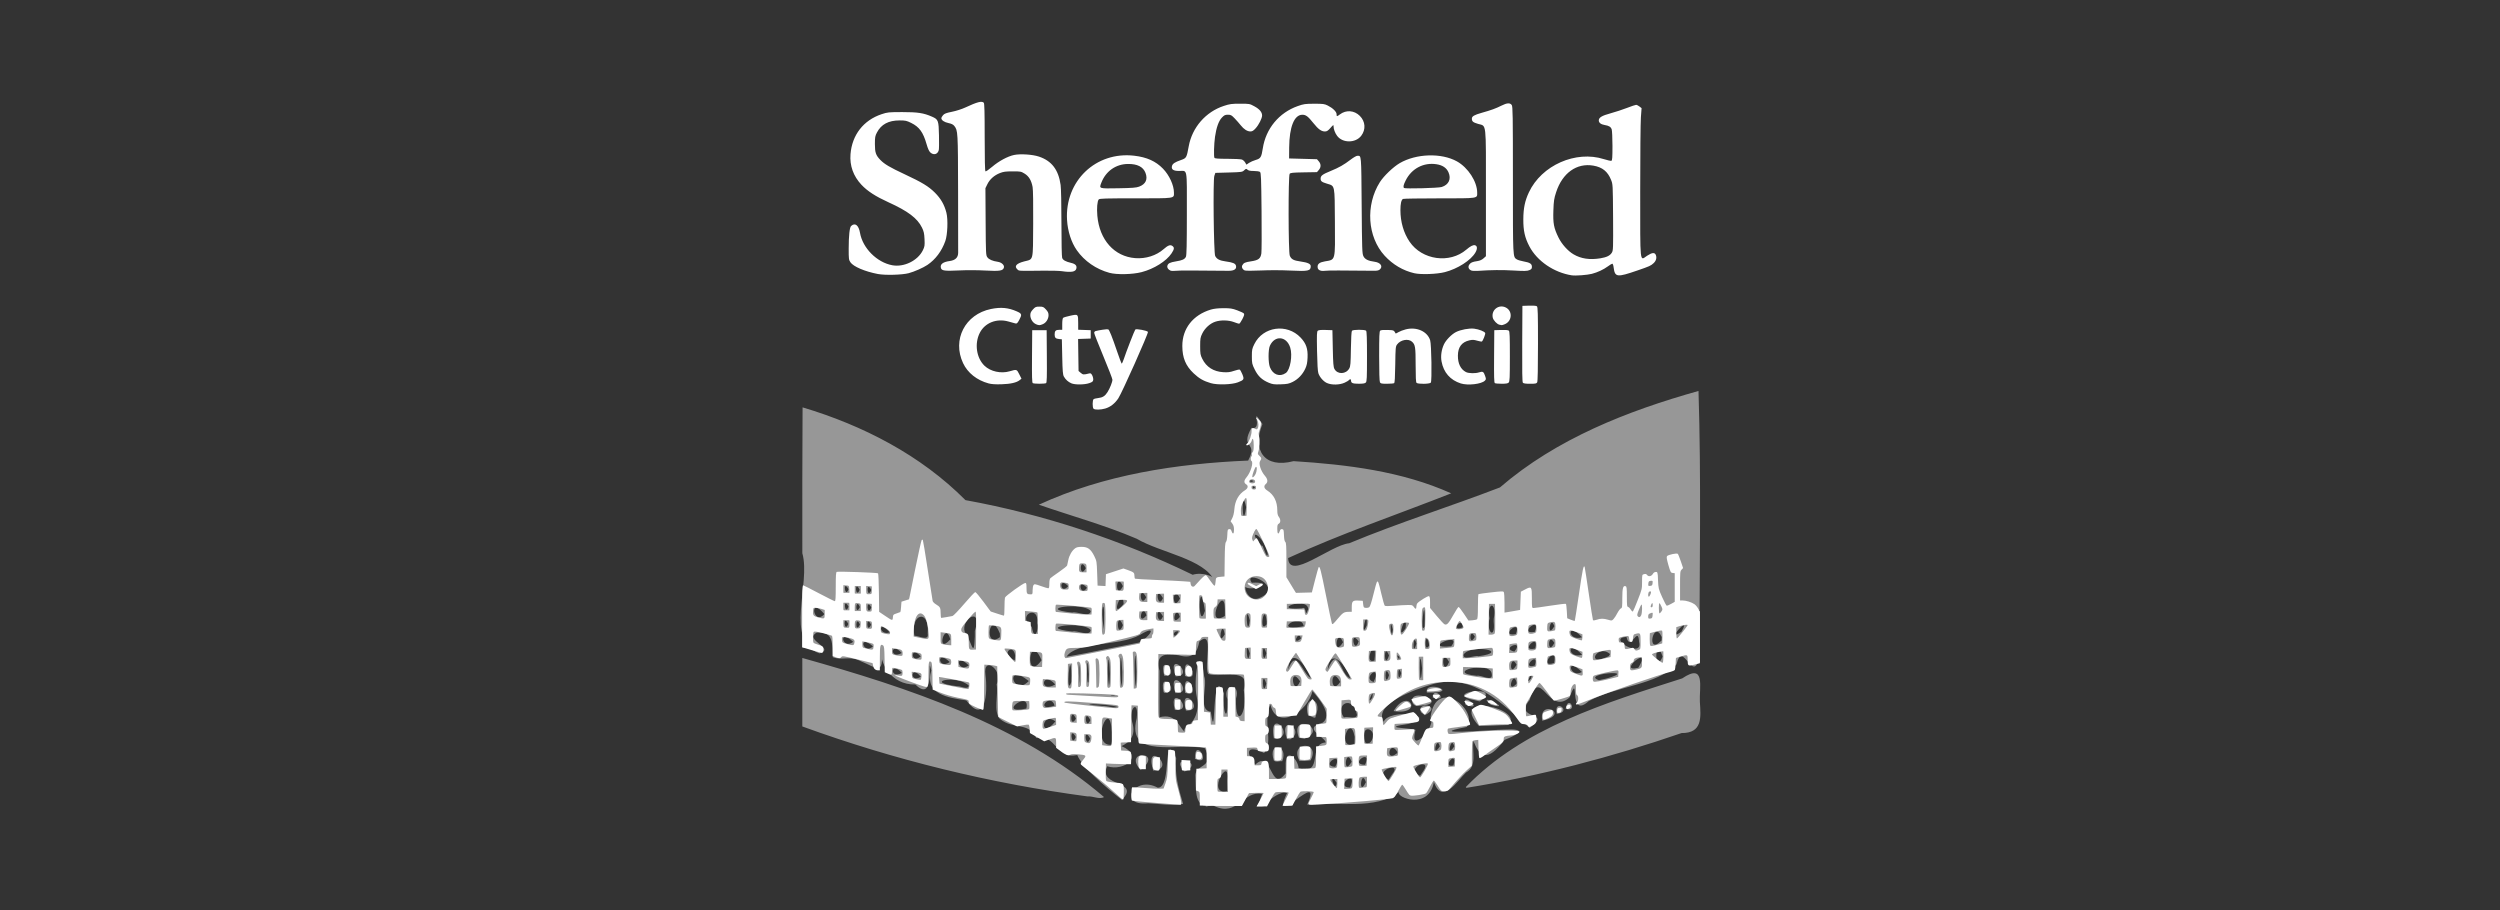 <?xml version="1.0" encoding="UTF-8"?>
<svg version="1.1" viewBox="0 0 250 91" xmlns="http://www.w3.org/2000/svg" xmlns:cc="http://creativecommons.org/ns#" xmlns:dc="http://purl.org/dc/elements/1.1/" xmlns:rdf="http://www.w3.org/1999/02/22-rdf-syntax-ns#">
<rect x="0" y="0" width="250" height="91" fill="#333333" stroke="none"/>
<g transform="translate(0,-961.4)" fill="#fff">
<g transform="matrix(.076 0 0 .076 147.04 955.71)">
<path d="m-495.86 612.66c-1.59-1.59-1.55-11.27 0.1-12.55 0.69-0.54 3.38-1.22 5.99-1.49 5.85-0.63 9.03-2.65 12.28-7.79 3.18-5.04 6.48-13.35 6.48-16.33 0-1.25-5.4-15.23-12-31.06-6.6-15.82-12-29.6-12-30.61s0.79-2.05 1.75-2.31c4.85-1.33 15.4-2.82 16.62-2.35 1.54 0.59 4.89 8.91 12.16 30.2 2.63 7.69 5.12 14.37 5.52 14.83s1.74-2.24 2.97-6c3.1-9.47 14.05-37.64 15.06-38.74 1.23-1.35 15.99 1.42 16.65 3.13 0.74 1.92-34.16 80.19-38.97 87.39-4.58 6.85-10.4 11.4-17.18 13.41-5.98 1.78-13.74 1.91-15.38 0.27zm-138.2-33.33c-15.33-4.19-27.43-13.81-33.46-26.62-14.55-30.88 2.65-64.31 36.67-71.27 13.09-2.68 22.86-1.78 34.04 3.16 6.73 2.97 7.04 4.12 3.05 11.45-2.18 4.01-3.1 4.86-4.75 4.43-1.13-0.3-5.43-1.48-9.55-2.63-15.54-4.32-30.8 1.8-37.51 15.03-7.13 14.08-4.44 32.95 6.17 43.18 7.98 7.69 21.79 10.72 33.34 7.3 9.1-2.69 9.17-2.67 12.44 3.89l2.94 5.88-2.29 1.86c-4.12 3.33-12.04 5.14-24.09 5.5-8.06 0.24-13.15-0.11-17-1.16zm109.01-0.1c-4.26-1.85-7.65-4.92-9.86-8.91-1.35-2.46-1.74-7.14-2.15-26l-0.5-23-3.5-0.33c-4.72-0.45-6-1.75-6-6.09 0-4.67 1.44-6.08 6.2-6.08h3.8v-7.38c0-4.69 0.46-7.75 1.25-8.4 0.69-0.57 5-1.83 9.58-2.81 10.17-2.18 10.13-2.22 10.15 9.8v8.71l16.5 0.58v5.5 5.5l-16.61 0.58 0.3 21.05 0.31 21.05 2.91 2.5c2.93 2.52 3.74 2.58 10.9 0.78 2.14-0.54 2.8-0.14 4.18 2.52 0.9 1.73 1.49 4.36 1.32 5.84-0.26 2.23-1.15 2.97-5.31 4.39-6.33 2.16-18.73 2.26-23.49 0.2zm183.49-0.21c-9.68-2.87-15.38-6.12-22.51-12.85-10.58-9.98-14.92-20.41-14.97-35.99-0.1-22.93 14-40.92 37.52-47.97 4.01-1.2 9.4-1.8 16.46-1.84 9.13 0 11.51 0.32 18.2 2.78 4.23 1.56 8.19 3.43 8.8 4.17 0.84 1.01 0.37 2.81-1.96 7.42-1.69 3.34-3.62 6.08-4.3 6.08s-3.72-0.96-6.74-2.13c-7-2.71-17.53-2.93-24.67-0.51-6.88 2.33-13.57 8.39-17.02 15.43-2.56 5.21-2.81 6.68-2.81 16.71 0 10.01 0.25 11.51 2.78 16.66 5.32 10.83 14.82 16.87 27.72 17.61 5.89 0.35 8.87 0 13.88-1.72 3.51-1.19 6.93-1.95 7.6-1.7 0.67 0.26 2.24 2.99 3.49 6.07 2.73 6.74 2.29 7.56-5.81 10.69-7.93 3.07-27.01 3.65-35.66 1.09zm76.23-0.56c-9.01-3.8-14.1-8.58-18.42-17.33-3.56-7.2-3.77-8.15-3.79-17.23 0-8.87 0.23-10.14 3.27-16.3 11.38-23.13 42.91-27.53 60.91-8.5 7.2 7.61 9.61 14.55 9.1 26.22-0.31 7.02-0.97 10.25-3.01 14.68-3.48 7.56-9.44 13.83-16.5 17.34-4.99 2.48-7.17 2.92-15.79 3.21-8.79 0.29-10.7 0-15.77-2.09zm22.46-12.79c5.84-4.13 9.1-23.26 5.74-33.64-4.88-15.02-20.28-16.3-26.69-2.21-2.33 5.13-2.31 22.02 0 28.1 3.85 9.98 12.97 13.36 20.91 7.75zm54.24 13.26c-4.75-2.16-9.58-7.63-11.4-12.9-0.85-2.46-1.44-12.3-1.76-29.25-0.41-21.94-0.27-25.72 1.03-26.79 1.02-0.85 4.35-1.16 10.35-0.96l8.85 0.29 0.5 24c0.41 19.91 0.79 24.52 2.18 27.06 4.11 7.49 15.26 7.03 19.55-0.83 1.51-2.76 1.82-6.51 2.09-25.71 0.2-13.77 0.73-22.98 1.37-23.75 1.4-1.69 16.94-1.74 18.61-0.1 0.88 0.88 1.2 9.81 1.2 33.93 0 28.42-0.21 32.93-1.57 34.3-1.16 1.16-3.61 1.57-9.3 1.57-7.98 0-10.13-0.89-10.13-4.2 0-2-1.51-2.41-2.56-0.7-0.38 0.61-2.99 2.18-5.81 3.49-6.55 3.05-17.11 3.28-23.2 0.52zm176.07 0.49c-13.97-4.43-22.75-14.46-25.42-29.06-1.29-7.04-0.1-15.39 3.21-22.46 2.64-5.63 9.99-13.16 15.68-16.07 6.24-3.18 17.48-5.29 24.03-4.5 6.24 0.75 13.77 3.72 14.54 5.74 0.53 1.39-2.96 10.28-4.38 11.15-0.44 0.27-3.21-0.22-6.16-1.08-4.38-1.29-6.27-1.37-10.29-0.44-10.09 2.33-15.03 8.9-15.1 20.12-0.1 10.42 3.65 18.02 10.6 21.61 3.51 1.82 12.39 2.01 17.35 0.37 4.78-1.58 5.94-0.91 7.77 4.49 1.49 4.37 1.48 4.72-0.32 6.52-4.48 4.48-22.33 6.52-31.51 3.61zm-563.26-0.43c-0.99-0.63-1.21-8.36-1-35.24l0.26-34.43h9.5 9.5l0.26 34.43c0.21 26.88 0 34.61-1 35.24-0.69 0.44-4.64 0.8-8.76 0.8-4.13 0-8.07-0.36-8.76-0.8zm456.8-1.1c-0.66-1.22-1.04-13.93-1.04-34.38 0-26.62 0.25-32.65 1.4-33.61 0.89-0.74 4.43-1.06 9.65-0.87 8.37 0.29 8.26 0.24 10.65 4.65 0.11 0.2 1.72-0.57 3.58-1.72s6.2-2.82 9.64-3.7c14.34-3.67 28.44 2.58 32.18 14.28 1.74 5.46 2.5 53.86 0.87 55.82-1.55 1.86-16.95 2.08-18.77 0.26-0.86-0.86-1.2-7.5-1.2-23.53 0-23.6-0.5-26.79-4.82-30.64-4.96-4.41-15.05-2.52-19.61 3.69-1.93 2.63-2.09 4.4-2.39 26.48-0.22 16.8-0.66 23.88-1.5 24.42-0.65 0.41-4.88 0.76-9.39 0.76-7.11 0-8.36-0.24-9.25-1.91zm151.2 1.1c-0.99-0.63-1.21-8.36-1-35.24l0.26-34.43 8.85-0.29c5.66-0.19 9.35 0.13 10.25 0.87 1.15 0.96 1.4 7.06 1.4 33.97 0 28.49-0.21 33.01-1.57 34.38-1.16 1.16-3.59 1.57-9.25 1.55-4.22 0-8.25-0.37-8.94-0.81zm36.87-0.53c-0.81-0.99-1.06-15.25-0.87-51.25l0.26-49.89 8.85-0.29c5.66-0.19 9.35 0.13 10.25 0.87 1.17 0.97 1.4 9.29 1.4 49.61 0 31.48-0.36 49.12-1.04 50.38-0.89 1.67-2.15 1.93-9.37 1.93-5.83 0-8.69-0.41-9.48-1.36zm-640.84-77.12c-4.09-1.78-7.26-6.92-7.27-11.78 0-2.9 0.79-4.63 3.42-7.5 3.11-3.39 3.91-3.74 8.58-3.74s5.47 0.35 8.58 3.74c2.63 2.87 3.42 4.6 3.42 7.5 0 4.97-3.22 10.04-7.49 11.82-4.19 1.75-5.12 1.75-9.24 0zm609.99 0.78c-3.15-0.61-7.98-5.73-8.76-9.3-2.2-10 7.66-17.86 16.91-13.47 9.37 4.44 8.73 18.01-1.05 22.09-1.81 0.76-3.65 1.32-4.08 1.24-0.43-0.1-1.79-0.33-3.02-0.56zm95.24-64.96c-23.56-3.69-45.64-18.76-55.81-38.11-6.01-11.44-8.07-20.65-7.99-35.73 0.1-14.55 2.07-24.14 7.34-35.39 16.66-35.61 61.76-55.51 98.76-43.64 4.6 1.47 9 2.43 9.8 2.13 1.1-0.44 1.4-4.1 1.4-19.42 0-10.58-0.5-20.2-1-21.89-1.2-3.37-3.6-4.84-9.5-5.8-4.7-0.78-7.5-2.98-7.5-5.97 0-3.84 4-6.27 15.6-9.41 6.1-1.66 15.8-4.84 21.5-7.06s11.1-4.04 12-4.04 2.9 0.97 4.4 2.17l2.8 2.17-0.9 12.08c-0.5 6.64-0.9 50.42-0.9 97.28 0 98.41-0.7 91.39 8.9 84.96 6.8-4.47 10.2-4.76 11.7-1 1.4 3.69 0.3 7.58-2.9 10.57-3.7 3.46-5.1 4.11-21.4 9.72-27.1 9.34-29.6 9.01-31.3-4.21-0.3-2.61-1.1-4.75-1.7-4.75s-3.2 1.58-5.8 3.51c-5.8 4.27-13.6 7.91-21.1 9.86-6.1 1.58-21.5 2.73-26.4 1.97zm37.5-22.4c8.3-1.36 12.8-3.52 15.1-7.36 1.9-2.92 1.9-5.27 1.7-46.58-0.3-43.13-0.3-43.55-2.7-49.38-4.4-10.93-11.4-16.57-23.2-18.63-21.9-3.82-40.8 9.61-49.04 35.01-2.72 8.31-3.17 11.31-3.61 24-0.59 16.98 0.54 22.97 6.68 35.5 4.3 8.78 12.37 17.85 19.87 22.2 9.9 5.81 21.2 7.5 35.2 5.24zm-950.5 20.65c-17.27-3.3-32.36-9.75-36.22-15.49-2.12-3.16-2.28-4.42-2.25-18 0-16.72 1.21-27.8 3.14-29.63 5.17-4.89 9.97-1.22 11.75 8.98 3.5 20.08 22.22 38.87 42.45 42.61 15.38 2.84 33.56-6.04 40.23-19.67 2.41-4.93 2.6-6.2 2.21-14.64-0.36-7.66-0.94-10.28-3.37-15.24-6.04-12.31-18.34-21.62-44.04-33.29-16.93-7.7-27.7-14.67-35.57-23.04-10.69-11.36-15.62-25.14-14.41-40.29 2.01-25.28 17.02-44.6 40.87-52.58 7.79-2.6 9.19-2.75 27.21-2.78 20.35 0 28.01 1.14 39.17 6.03 8.24 3.6 8.77 5.04 9.17 24.73 0.18 9.29 0.1 17.94-0.26 19.23-1.4 5.59-6.62 7.12-11.02 3.23-1.76-1.56-3.32-4.96-5.07-11.07-4.47-15.62-9.55-22.61-20.26-27.89-5.97-2.94-7.59-3.29-15.21-3.29-14.56 0-24.15 5.11-29.8 15.86-2.41 4.58-2.7 6.22-2.71 15.14 0 11.31 1.2 14.83 7.23 21.04 5.33 5.49 12.59 9.78 31.61 18.66 23.22 10.85 31.72 16 40.09 24.33 7.85 7.81 12.53 15.97 15.17 26.47 2.26 8.98 1.48 29.05-1.46 37.28-4.74 13.28-12.93 24.19-23.53 31.35-5.6 3.78-17.09 8.85-24.62 10.87-8.6 2.3-30.99 2.91-40.5 1.09zm304.61-1.57c-17.47-4.73-32.89-15.4-42.91-29.69-7.26-10.35-12-25.02-12.87-39.83-3.01-51.34 37.99-90.52 88.52-84.56 16.54 1.95 28.19 7.21 37.71 17.02 8.36 8.62 14.44 21.88 14.44 31.49 0 7.92 2.48 7.55-50.71 7.55-39.84 0-47.23 0.22-48.25 1.45-1.93 2.33-2.72 11.47-1.84 21.46 2.79 31.82 22.31 53.65 49.89 55.78 13.81 1.06 27.67-3.33 37.32-11.82 5.76-5.07 8.72-6.17 11.47-4.24 2.9 2.03 2.67 4.2-1.04 9.79-6.75 10.19-23.11 20.45-39.34 24.67-12.04 3.13-32.61 3.58-42.39 0.93zm39.01-113.39c8.76-3.28 11.69-9.6 8.42-18.16-3.01-7.9-10.73-11.82-23.02-11.69-16.02 0.16-29.27 9.52-35.1 24.79-2.98 7.8-3.45 7.65 22.33 7.19 18.42-0.32 23.63-0.73 27.37-2.13zm362.24 113.94c-14.86-3.39-28.45-11.41-39.15-23.09-22.7-24.76-25.39-66.49-6.25-96.8 5.08-8.04 17.55-19.98 26.07-24.96 21.76-12.7 54.97-13.72 75.38-2.31 14.66 8.2 26.59 26.64 26.59 41.12 0 7.82 2.34 7.47-50.08 7.49-25.53 0-46.95 0.35-47.61 0.77-2.21 1.4-3.31 6.31-3.31 14.82 0 15.4 4.23 29.95 12.06 41.47 16.41 24.17 52.69 29.24 74.67 10.42 5.38-4.6 8.92-6.4 11.35-5.77 3.21 0.84 3.43 4.72 0.53 9.67-6.02 10.28-23.28 21.33-40.11 25.69-10.44 2.71-31.4 3.48-40.14 1.48zm35.94-113.47c9.34-3 12.81-10.55 8.9-19.38-2.58-5.84-7.76-9.32-15.7-10.56-16.95-2.64-32.74 5.62-40.53 21.21-3 6-3.59 8.68-2.22 10.04 1.22 1.23 45.29 0.1 49.55-1.31zm-499.8 110.76c-3.3-0.48-13.88-0.78-23.5-0.68-34.71 0.39-32.61 0.48-34.9-1.58-4.68-4.25-1.59-7.9 8.98-10.62 12.33-3.17 11.38 0.85 11.7-49.11 0.18-26.67-0.11-45.23-0.75-48.73-1.59-8.65-4.86-14.14-10.51-17.63-4.65-2.88-5.35-3.01-15.94-2.98-9.08 0-12.09 0.43-16.66 2.26-7.45 2.97-13.24 8.12-16.39 14.56l-2.59 5.3 0.28 44.1c0.27 42.95 0.33 44.18 2.37 46.93 2.11 2.85 6.68 4.8 13.77 5.87 4.87 0.73 8.74 4.37 7.93 7.45-1.14 4.37-5.47 5.08-24.48 4.01-10.39-0.58-24.29-0.63-34.77-0.12-18.43 0.9-22.5 0.39-23.57-2.97-1.58-5 2.29-8.18 11.48-9.42 7.32-1 11.02-4.54 11.13-10.67 0-2.38 0-38.22-0.1-79.65-0.17-80.22-0.24-81.39-5.03-87.48-1.42-1.8-3.67-2.91-7.59-3.72-5.61-1.17-9.39-3.75-9.39-6.42 0-0.8 1.01-2.6 2.25-4 1.78-2.03 4.22-2.95 11.75-4.45 5.42-1.08 12.94-3.5 17.5-5.62 15.79-7.35 21.71-8.88 24.3-6.29 0.9 0.9 1.2 12.36 1.2 45.44 0 29.33 0.35 44.46 1.03 44.88 0.57 0.35 4.51-2.33 8.75-5.96 8.84-7.56 20.5-13.85 28.93-15.61 8.28-1.72 24.13-0.7 32.6 2.11 16.83 5.58 25.83 17.33 28.61 37.35 0.64 4.54 1.08 25.45 1.08 50.6 0 24.87 0.4 43.92 0.96 45.38 1.12 2.96 4.56 4.88 11.81 6.58 5.69 1.34 7.8 3.63 6.84 7.45-1.09 4.33-6.43 5.29-19.11 3.44zm142.97-0.78c-3.12-1.31-4.75-3.82-4.12-6.32 0.81-3.17 3.48-4.53 11.32-5.79 8.34-1.33 11.4-2.73 13.04-5.97 0.97-1.92 1.26-15.02 1.28-56.71 0-62.21 1.09-56.29-10.27-56.29-7.48 0-10.43-2.04-9.32-6.45 0.78-3.13 3.79-5.15 11.8-7.91 7.19-2.47 7.52-3.06 10.26-18.14 4.49-24.76 22.34-45.28 46.19-53.1 7.85-2.57 10.26-2.9 21.35-2.9 12.37 0 12.57 0 18.9 3.47 6.69 3.62 10.1 7.69 10.09 12.03 0 3.72-4.29 12.22-8.51 16.89-2.85 3.15-4.44 4.11-6.85 4.11-4.14 0-8.58-2.83-12.74-8.09-1.86-2.36-5.46-6.45-8-9.1-4.1-4.29-5.07-4.81-8.9-4.81-3.69 0-4.82 0.55-7.96 3.84-4.15 4.37-7.25 13.06-8.98 25.16-1.36 9.5-1.8 26.11-0.74 27.75 0.59 0.92 5.18 1.25 17.18 1.25 9.01 0 17.55 0.45 18.99 0.99 1.43 0.55 3.34 2.28 4.24 3.85l1.64 2.85 3.38-2.29c1.86-1.26 5.86-3.01 8.89-3.9 6.43-1.86 7.49-3.6 9.27-15.21 3.98-25.96 21.34-46.96 45.98-55.66 7.87-2.78 9.75-3.05 21.62-3.09 11.77 0 13.46 0.19 17.84 2.36 6.7 3.33 11.66 8.2 11.66 11.47 0 3.23 0.32 3.24 4.32 0.22 8.23-6.23 18.89-5.43 26.28 1.96 7.35 7.35 8.09 17.93 1.82 26.15-7.47 9.78-24.48 9.82-31.72 0.1-2.76-3.71-4.7-8.9-4.7-12.55 0-2.31-0.31-2.14-4.08 2.15-3.25 3.69-4.74 4.64-7.25 4.64-4.65 0-8.77-2.98-15.02-10.82-7.26-9.1-10-11.18-14.71-11.18-10.66 0-17.11 16.01-17.32 43l-0.12 14.5 36.68 1 2.41 2.81c3.08 3.58 3.08 7.8 0 11.38l-2.41 2.81-17.34 0.3c-14.69 0.25-17.53 0.54-18.59 1.94-1.95 2.56-1.79 103.02 0.17 107.71 1.97 4.73 4.95 6.34 14.09 7.61 9.57 1.34 13.5 3.15 13.47 6.22 0 6.2-3.19 6.88-26.76 5.72-11.79-0.58-27.36-0.62-38.72-0.11-10.45 0.47-19.99 0.48-21.19 0-2.99-1.13-4.65-4.42-3.4-6.75 1.74-3.25 3.61-4.11 11.52-5.29 9.81-1.46 12.53-3.55 13.59-10.44 0.42-2.72 0.53-27.66 0.26-55.44-0.44-44.44-0.69-50.65-2.08-51.75-0.9-0.71-4.39-1.25-8.06-1.25-4.64 0-7-0.47-8.32-1.66-1.73-1.57-2-1.52-4.41 0.75-2.46 2.31-3.27 2.43-20.24 2.91l-17.67 0.5-1.36 4c-1.84 5.42-0.83 101.33 1.12 105.29 2.04 4.16 5.77 6.11 13.74 7.2 9.69 1.33 12.87 2.66 13.64 5.73 1.09 4.32-2.45 6.7-9.87 6.62-47.13-0.52-65.1-0.52-69.27 0-2.75 0.33-5.92 0.22-7.03-0.25zm198.03 0.22c-3.2-0.82-4.5-2.35-4.5-5.27 0-3.85 2.75-5.88 9.58-7.06 14.29-2.48 13.56 0.36 13.21-51.93-0.34-49.74 0.21-47.09-10.3-50.29-7.14-2.17-8.49-3.24-8.49-6.72 0-3.78 2.35-5.56 13.24-10.02 11.11-4.56 17.37-8.13 26.33-14.99 3.6-2.76 7.54-5.01 8.74-5.01 5.43 0 5.15-3.16 5.69 65.2 0.47 58.88 0.63 63.55 2.34 66.99 2.02 4.06 6.32 6.18 14.76 7.28 7.72 1 11.21 6.12 6.86 10.05-1.5 1.36-3.53 1.83-7.75 1.78-42.61-0.47-60.39-0.48-63.71 0-2.2 0.3-4.9 0.31-6 0zm197.82-0.31c-3.56-1.43-4.76-4.67-2.84-7.6 1.87-2.85 4.08-3.83 10.83-4.82 3.18-0.47 5.9-1.68 8-3.56l3.19-2.85v-82.83c0-96.3 0.96-87.92-10.4-91.3-6.69-1.99-8.1-3.2-8.1-6.96 0-3 3.18-4.86 13.02-7.61 12.27-3.43 18.6-5.74 25.95-9.45 7.21-3.64 11.31-3.88 13.47-0.79 1.39 1.98 1.56 12.98 1.56 98.53 0 103.86-0.13 101.18 5.17 104.6 1.28 0.83 5.25 2.02 8.83 2.65 8.38 1.48 11 3.16 11 7.07 0 2.51-0.59 3.28-3.45 4.47-2.87 1.2-6.3 1.28-20.75 0.44-15.49-0.89-29.27-0.75-47.3 0.48-3.3 0.23-6.98 0-8.18-0.47z"/>
<path d="m-343.81 1135.1-12.25-0.3v-9c0-8.7-0.1-9-2.53-10l-2.53-0.9 0.28-14.3 0.28-14.2 13.5-0.6v-13.5c0-9.9-0.33-13.6-1.25-13.9-0.69-0.2-11.6-0.9-24.25-1.5-32.23-1.5-59.6-3.1-62.23-3.6-2.23-0.5-2.24-0.5-2.5-25.2l-0.27-24.7-8.46-0.6-0.54 48.6-6.8 0.3-6.8 0.2 0.3 5.3 0.3 5.2 5.67 0.3c3.22 0.1 6.15 0.8 6.79 1.6 0.68 0.8 1.01 4.3 0.84 8.7l-0.3 7.4h-6.5c-3.57 0-11-0.3-16.5-0.5l-10-0.5-0.28 10.9c-0.18 6.7 0.12 11.3 0.8 12.1 0.64 0.8 4.64 1.6 9.78 2 13.73 1.2 13.2 0.7 13.2 12.5 0 6.6-0.37 10-1.1 10-0.6 0-5.22-3.9-10.25-8.6-5.03-4.8-15.9-14.1-24.15-20.6-8.25-6.6-16.57-13.3-18.5-14.8-3.82-3.1-3.85-2.8 1.43-9.5 3.65-4.6 3.01-5.1-7.7-6-5.79-0.5-8.6-0.4-10.39 0.6-2.8 1.5-5.16 0.5-13.59-5.7l-4.75-3.4v-6.5c0-7.6-0.18-7.7-9.6-4.3l-6.1 2.2-9.4-5.5-9.4-5.4-0.3-5.3c-0.18-3-0.84-5.5-1.55-5.8-0.68-0.2-4.34 0.2-8.13 1l-6.89 1.4-12.06-6c-6.64-3.3-12.3-6.2-12.57-6.5-0.27-0.2-0.73-15.4-1-33.56l-0.5-33.1-2.92-0.78c-1.61-0.43-5.43-0.91-8.5-1.07l-5.58-0.29-0.26 29.75c-0.23 25.35-0.49 29.75-1.74 29.75-0.8 0-5.3-1.8-9.98-3.9-7.37-3.4-8.52-4.3-8.52-6.47 0-2.89 0.33-2.76-14.92-5.75-6.29-1.23-16.19-4.1-22-6.39l-10.58-4.16-0.27-17.56c-0.22-13.78-0.58-17.82-1.71-18.75-2.96-2.46-3.52 0-3.52 15.35 0 10.69-0.37 15.72-1.25 16.82-1.11 1.41-3.42 0.78-21.12-5.73-19.48-7.16-25.91-10.22-18.6-8.85 3.66 0.69 3.75 0.69 5.72 0.51 1.55-0.15 1.69-6.73 0.17-7.67-1.74-1.07-11.81-3.22-12.39-2.65-0.29 0.3-0.53 2.51-0.53 4.93 0 4.79-0.47 4.92-7 1.9l-2.5-1.15-0.26-16.99c-0.23-14.44-0.52-17.18-1.92-18.22-3.62-2.7-4.32 0-4.32 16.85v15.88h-2.31c-3.43 0-5.77-2.17-6.55-6.05l-0.68-3.45-19.89-4.9c-18.17-4.48-19.98-4.76-21.08-3.25-1.49 2.03-3.52 2.08-8.02 0.2l-3.47-1.45v-12.99c0-8.62-0.38-13.23-1.13-13.69-0.63-0.39-6-1.93-11.93-3.44-7.69-1.94-11.1-2.42-11.87-1.65-1.2 1.2-1.44 12.55-0.3 14.29 0.4 0.61 3.31 1.86 6.47 2.77 4.54 1.31 5.86 2.16 6.34 4.06 0.74 2.96-0.3 6.55-1.9 6.56-0.65 0-6.69-1.64-13.43-3.65l-12.25-3.66v-40.85c0-23.65 0.38-40.85 0.9-40.85 0.5 0 9.84 4.72 20.75 10.5 10.92 5.77 20.41 10.5 21.1 10.5 0.96 0 1.25-4.47 1.25-19.03 0-14.85 0.29-19.14 1.32-19.54 2.12-0.81 53.43 0.98 54.35 1.9 0.46 0.46 0.96 12.05 1.13 25.75l0.3 24.93 7.45 5.03c10.18 6.86 10.26 6.88 10.63 2.29 0.3-3.58 0.61-3.92 4.82-5.22 2.47-0.77 4.72-1.59 5-1.83s0.72-3.41 1-7.03l0.5-6.6 5-1.57 5-1.58 7.82-38.5c4.3-21.17 8.23-38.92 8.73-39.43 0.5-0.52 1.18-0.68 1.49-0.36 0.32 0.32 3.24 18.06 6.5 39.43 3.25 21.38 6.15 39.84 6.44 41.03 0.28 1.19 2.2 3.17 4.27 4.4 5.53 3.3 6.25 4.64 6.25 11.62 0 3.47 0.37 6.31 0.82 6.31 0.91 0 11.51-1.8 14.8-2.51 1.16-0.26 8.05-7.41 15.37-15.98 7.29-8.53 13.85-15.51 14.58-15.51 0.74 0 5.59 5.74 10.79 12.76l9.46 12.77 8.34 2.75c4.59 1.52 8.68 2.75 9.09 2.74 0.41 0 0.76-4.86 0.76-10.77s0.27-11.7 0.59-12.87c0.62-2.33 24.22-19.38 26.82-19.38 1.29 0 1.58 1.28 1.58 6.89 0 7.35 0.52 8.11 5.58 8.11 2.26 0 2.42-0.36 2.42-5.31 0-2.92 0.56-6.05 1.25-6.96 1.15-1.53 1.93-1.42 9.57 1.3 4.58 1.64 8.97 2.97 9.75 2.97 1.08 0 1.43-1.46 1.43-5.93 0-3.6 0.52-6.45 1.33-7.25 0.73-0.73 5.89-4.47 11.47-8.32 5.59-3.85 10.36-7.67 10.61-8.5s0.95-4.03 1.56-7.12c1.23-6.19 4.75-12.3 8.86-15.38 1.99-1.49 4.23-2 8.75-2 8 0 12.05 2.97 16.56 12.13 3.16 6.43 3.27 7.08 3.81 22.74l0.55 16.13 5.21 0.3 5.2 0.3 0.3-7.8 0.29-7.8 11.5-3.78 11.5-3.77 6 2.14c7.7 2.76 8.5 3.46 8.5 7.47 0 1.83 0.39 3.57 0.88 3.86 0.48 0.3 12.97 1.03 27.75 1.63 14.78 0.59 30.92 1.39 35.86 1.77l9 0.68 0.51 2.99c0.61 3.53 3.72 4.61 5.66 1.96 0.71-0.96 4.05-4.62 7.43-8.13 4.38-4.53 6.5-6.08 7.34-5.38 0.66 0.55 3.19 3.93 5.62 7.53 2.44 3.59 4.89 6.39 5.44 6.2 0.56-0.18 1.15-2.65 1.31-5.49 0.33-5.61 0.6-5.82 8.2-6.41l3.5-0.27 0.27-21.94c0.21-17.35 0.57-22.28 1.7-23.53 0.9-1 1.54-4.34 1.73-9.06 0.27-6.75 0.5-7.5 2.43-7.77 1.61-0.23 2.4 0.44 3.2 2.75 1.62 4.65 3.17 3.68 3.17-1.99 0-3.63-0.62-5.88-2.21-8.03l-2.21-2.99 2.15-4.22c1.36-2.65 2.38-6.98 2.74-11.62 0.88-11.37 5.69-19.95 14.1-25.14 3.86-2.39 4.56-5.77 1.57-7.64-3.35-2.09-3.23-5.02 0.38-9.35 5.46-6.52 9.42-19.66 6.48-21.47-1.32-0.81-1.29-5.2 0-6.03 0.57-0.35 0.79-1.44 0.48-2.41-0.31-0.98 0.12-2.34 0.96-3.04 1.12-0.94 1.52-3.3 1.52-9.08 0-8.22-1.37-11.17-2.73-5.9-0.83 3.18-5.57 7-6.96 5.6-0.43-0.43 0.19-1.53 1.38-2.46 2.43-1.89 5.91-12.26 5.48-16.34-0.35-3.39 1.35-4.44 4.49-2.75 2.09 1.11 2.61 1.09 3.39-0.14 1.76-2.78 1.46-8.41-0.63-11.66-2.39-3.73-1.59-3.85 2.06-0.31 3.17 3.08 3.43 3.74 2.87 7.45-0.34 2.24-1.23 5.59-1.99 7.45-1.07 2.65-1.13 4.27-0.25 7.5 1.21 4.46 0.57 15.71-1.16 20.24-0.9 2.38-0.7 3.06 1.51 5.1 2.88 2.67 3.09 3.98 1.06 6.65-2.48 3.28 0.81 13.52 6.38 19.86 3.59 4.09 4 8.02 1.1 10.5-3.21 2.75-2.53 5.91 1.87 8.69 8.62 5.44 13.11 14.32 13.15 26.01 0 4.48 0.54 6.72 1.98 8.57 2.58 3.3 2.58 7.62 0 9-1.66 0.89-2 2.09-2 7.04 0 6.52 1.45 7.85 3.17 2.91 0.8-2.31 1.59-2.98 3.2-2.75 1.93 0.27 2.16 1.01 2.42 7.96 0.2 5.21 0.76 8.05 1.75 8.87 1.2 1 1.46 5.23 1.46 23.83v22.62l12.5 20.58 21-0.56 4.17-16.33c2.29-8.99 4.43-16.61 4.76-16.94 1.57-1.57 2.96 3.76 9.56 36.77 3.91 19.52 7.45 36.37 7.88 37.42 0.66 1.66 1.72 0.79 7.53-6.15 6.95-8.31 8.43-9.23 14.85-9.26h3.75v-5.81c0-8.16 1.15-9.38 8.53-9l5.97 0.31 0.5 4.5c0.46 4.14 0.74 4.52 3.5 4.79 1.65 0.17 3.73-0.28 4.62-1 0.99-0.78 3.11-7.41 5.39-16.79 2.07-8.52 4.17-15.95 4.67-16.49 1.45-1.59 2.19 0.46 5.79 15.99 1.84 7.99 3.87 14.95 4.5 15.48 0.72 0.59 5.37 0.6 12.59 0 6.29-0.52 14.24-0.95 17.67-0.96 5.54 0 6.4 0.25 7.86 2.48 2.15 3.28 3.41 3.17 3.41-0.31 0-1.54 0.56-3.51 1.25-4.37 2.3-2.87 13.86-9.99 15.32-9.43 1.06 0.41 1.43 2.45 1.43 8.01v7.47l8.75 10.52c4.81 5.79 9.53 10.79 10.48 11.13 3.06 1.07 5.1-1.13 11.25-12.1 3.31-5.91 6.47-10.79 7.02-10.83 0.55-0.1 3.71 3.96 7.02 8.91l6.01 9 4.99-0.35c2.74-0.19 5.54-0.81 6.23-1.37 0.9-0.74 1.25-5.4 1.25-16.84 0-8.7 0.34-16.03 0.75-16.28s7.87-1.27 16.57-2.25c13.74-1.56 15.94-1.61 16.74-0.35 0.5 0.79 0.92 7.18 0.92 14.2v12.76l3.75-0.6c2.06-0.33 6.67-1.13 10.25-1.77l6.5-1.16 0.5-12 0.5-11.99 5.58-2.92c8.59-4.49 8.92-4.07 8.92 11.39 0 12.65 0.1 13.03 2.14 13.03 1.18 0 11.12-1.39 22.09-3.08 10.96-1.7 20.27-2.79 20.57-2.43 0.4 0.37 0.9 4.78 1.2 9.81l0.5 9.14 4.7 1.96c2.6 1.08 5 1.73 5.3 1.46 0.2-0.28 2.7-16.21 5.5-35.42 4.7-32.55 6.1-38.98 7.5-35.35 0.3 0.78 2.7 16.59 5.4 35.12 2.7 18.54 5.2 34.15 5.5 34.7 0.4 0.62 2.2 0.45 4.8-0.46 5.1-1.83 9.2-1.83 15.2 0 4.7 1.4 4.9 1.38 7.1-1.03 1.3-1.35 3.6-4.93 5.1-7.94 1.6-3.01 3.7-5.73 4.6-6.03 1.6-0.5 1.8-2.05 1.8-13.31 0-13.44 1-17.1 4.4-15.81 1.4 0.54 1.6 2.5 1.6 13.75 0 11.7 0.2 13.18 1.8 13.59 0.9 0.25 2.5 1.86 3.5 3.56 1.1 1.84 2.2 2.73 2.7 2.2 0.5-0.5 3.4-7.28 6.4-15.06 5.4-13.68 5.6-14.46 5.6-23.73 0-9.54 0-9.59 2.7-10.25 1.8-0.47 3-0.19 3.8 0.98 2.1 2.9 6 2.02 8.1-1.85 0.6-1.13 2.2-2 3.5-2 2.4 0 2.4 0.21 2.9 11.02 0.5 10.59 0.7 11.47 5.5 22.23 2.7 6.16 5.5 11.21 6.1 11.23 0.6 0 3.2-1.14 5.8-2.57l4.6-2.58v-18.85-18.85l-2.7-0.31c-2.6-0.3-2.9-1.01-5.7-10.55-2.2-7.86-2.6-10.55-1.7-11.62 1.5-1.83 12.9-4.25 14.1-3 0.6 0.51 2.3 4.94 4 9.83l3 8.89-2 2.13c-1.9 1.98-2 3.51-2 21.31v19.19h3.3c4.6 0 11.9 2.32 15.7 4.96 1.7 1.22 3.9 3.95 5 6.08 1.9 3.64 2 5.98 2 37.73v33.84l-7.1 1.85c-8.5 2.19-8.9 1.88-8.9-6.71 0-6.68-0.1-6.73-9.5-3.93l-6 1.79-0.3 7.4c-0.2 4.07-0.7 7.93-1.3 8.58-0.5 0.66-2.9 1.67-5.2 2.25-16 4.06-82.3 26.96-107.8 37.26-8.1 3.24-15.1 5.87-15.8 5.87-1.6 0-1.4-1.5 0.4-2.97 2-1.66 2-8.59 0-9.36-1.1-0.44-1.5-2.28-1.5-7.61 0-5.43-0.3-7.03-1.4-7.03-2.6 0-5.6 5.5-5.6 10.28 0 2.46-0.6 4.93-1.3 5.48-1.5 1.21-19.56 6.46-20.77 6.04-0.47-0.17-4.62-5.47-9.22-11.8s-8.98-11.5-9.74-11.5c-0.75 0-5.07 6.3-9.59 14l-8.22 13.97-0.1 7.6c0 4.2 0.17 7.9 0.48 8.2 0.3 0.3 3.02-0.1 6.03-0.9s5.91-1.2 6.44-0.8c0.53 0.3 0.97 2.7 0.97 5.3 0 5.2-1.01 6.6-6.71 9.5-3.05 1.6-3.27 1.5-4.26-0.3-0.72-1.4-2.31-2-5.24-2.3-3.95-0.2-4.49-0.7-9.24-7.4-12.33-17.4-25.6-29.23-42.05-37.41-13.6-6.75-26.44-9.93-43.06-10.67-31.72-1.4-58.16 8.21-85.2 30.98-8.26 7-13.24 12.1-13.24 13.7 0 0.5 1.46 1 3.25 1.2 3.17 0.3 3.26 0.5 3.55 5.6 0.17 2.9 0.64 5.2 1.06 5.2s2.08-1.8 3.7-3.9c2.05-2.8 4.3-4.5 7.44-5.5 6.86-2.3 26.18-7.6 27.61-7.6 2.45 0 8.44 7.4 8.16 10-0.34 3.2-2.66 3.7-19.77 4.8l-12.5 0.7-0.32 3.4c-0.18 1.9 0.1 3.8 0.52 4.2 0.47 0.5 6.2 0.4 12.72-0.1 6.77-0.6 12.25-0.7 12.75-0.2 0.49 0.5 0 3.1-1.25 6-1.33 3.2-1.8 5.6-1.27 6.5 1.47 2.5 7.25 8.7 8.12 8.7 0.46 0 2.75-4.9 5.09-11 4.49-11.5 4.48-11.5 11.64-12.2 2.79-0.2 3-0.5 3-4.3 0-3.4-0.34-4-2.25-4.3-1.24-0.2-2.25-0.7-2.25-1.2 0-3.2 12.49-21.2 19.31-27.85 5.91-5.71 7.33-5.31 16.94 4.74 5.74 6.01 8.68 10.21 12.28 17.41 2.61 5.3 4.5 10.2 4.21 11-0.38 1-4.69 1.9-14.27 3.1-7.55 0.9-14.12 1.9-14.6 2.2-1.13 0.7-1.09 4.5 0.1 6.4 0.79 1.2 2.88 1.2 15.74-0.3 30.27-3.5 77.13-4.7 78-2.1 0.56 1.7-5.65 4.7-10.37 5-8.15 0.5-10.31 1.4-10.31 3.9 0 4.3-1.17 5.6-10.38 11.8-5.02 3.3-11.74 8.1-14.95 10.5-3.38 2.6-6.2 4.1-6.72 3.6-0.48-0.5-1.01-6.1-1.17-12.4l-0.28-11.5-3.46 0.3c-1.9 0.2-3.81 0.8-4.24 1.5-0.42 0.7-0.78 8.2-0.79 16.7v15.5l-6.5 5.8c-5.63 5.1-12.39 12.4-22.66 24.6-2.23 2.6-3.35 3.1-7 3.1-4.29 0-4.39-0.1-8.65-7-2.38-3.8-4.73-7-5.24-7s-2.69 3.5-4.85 7.8-4.58 8.4-5.37 9c-1.59 1.4-16.19 3.6-19.83 3.1-1.66-0.3-3.49-2.4-6.44-7.4-2.26-3.8-4.53-7-5.04-7s-2.94 3.8-5.42 8.5c-3.26 6.1-5.19 8.6-7 9.2-5.28 1.5-59.97 6.2-98.75 8.4-14.27 0.8-13.99 1.1-8.77-8.6 1.91-3.6 3.48-7 3.5-7.7 0-1.4-15.59-1.8-17.57-0.5-0.59 0.4-3.2 4.6-5.78 9.4l-4.7 8.7-6.21 0.3c-3.42 0.2-6.43 0.2-6.69 0s1.42-3.8 3.75-8.1c2.32-4.3 4.22-8.4 4.22-9 0-1.2-14.51-1.6-17.42-0.5-0.86 0.3-3.71 4.6-6.33 9.5l-4.75 8.9h-6.83-6.83l4.58-8.4c2.52-4.7 4.58-8.7 4.58-9.1 0-0.3-4.32-0.5-9.6-0.3l-9.61 0.3-9.36 17h-15.46c-8.51 0-20.98-0.2-27.72-0.3zm24.53-33-0.28-14.7h-4-4l-0.3 5.3c-0.27 4.5-0.65 5.4-2.75 6.2-2.31 0.9-2.45 1.3-2.45 8.8 0 4.3 0.3 8.1 0.67 8.5 0.36 0.4 3.53 0.7 7.02 0.7h6.36l-0.27-14.8zm162.64 10.1c1.21-0.4 1.58-2 1.58-7v-6.4l-10.5 0.6-0.3 6.7-0.29 6.8h3.96c2.18 0 4.68-0.3 5.55-0.7zm-18.42-6.3v-6h-4.44c-2.44 0-4.69 0.4-4.99 0.8-0.59 1 7.27 11.2 8.61 11.2 0.45 0 0.82-2.7 0.82-6zm37.12 5c1.66 0 1.88-0.9 1.88-7v-7h-4.3c-2.36 0-4.84 0.5-5.5 1.2-1.3 1.3-1.67 12-0.46 13.2 0.41 0.4 2.04 0.4 3.63 0.1 1.58-0.3 3.72-0.5 4.75-0.5zm36.04-16.6c5.4-9 5.76-10.5 2.59-10.4-3.43 0.1-16.71 2.6-17.4 3.3-0.9 0.9 7.85 15.8 9.05 15.4 0.55-0.2 3.15-3.9 5.76-8.3zm-142.41 4.9c2.18-0.6 2.25-0.9 2.25-13.4 0-7 0.27-13.5 0.61-14.4 0.42-1.1 1.91-1.5 4.96-1.5h4.35l0.29 8.2 0.29 8.3 12.65-0.1c6.95-0.1 13.36-0.4 14.25-0.8 1.36-0.5 1.6-2.7 1.6-14.5v-14l5.75-0.6c8.36-1 8.25-0.9 8.25-6.5 0-3.3-0.43-5.1-1.25-5.2-0.69 0-3.73-0.1-6.75-0.2l-5.5-0.1-0.29-8.1-0.29-8.2 6.13-0.6c3.36-0.3 6.53-0.9 7.04-1.2 0.5-0.3 0.91-4.7 0.91-9.8v-9.1l-9.12-12.83c-5.02-7.04-9.52-12.66-10-12.5s-5.31 7.94-10.73 17.29l-9.85 17.04-11.79 0.9c-7.77 0.6-12.34 0.5-13.4-0.1-1.02-0.7-1.72-2.8-1.92-5.8-0.24-3.7-0.73-4.9-2.26-5.3-1.07-0.3-2.22-1.6-2.55-2.9-0.37-1.4-1.33-2.3-2.49-2.3-1.69 0-1.89 0.8-1.91 7.7 0 8.2-0.42 9.5-3.23 10.5-1.36 0.5-1.75 1.8-1.75 5.8 0 4.3 0.33 5.2 2.01 5.7 1.11 0.3 2.28 1.6 2.61 2.9 0.88 3.5-0.32 7-2.61 7.6-1.68 0.5-2.01 1.4-2.01 5.7 0 4 0.39 5.3 1.75 5.8 2.44 0.9 3.22 2.3 3.22 5.8 0 4.9-1 5.6-8.02 5.3-5.86-0.3-6.41-0.5-6.95-2.8-0.62-2.7-0.64-2.7-10-2.2l-4 0.2v5.5 5.5h3.43c4.67 0 6.57 2.1 6.57 7.5v4.5h4.5c3.67 0 4.5-0.4 4.5-1.8 0-2.6 1.98-4.2 5.16-4.2 3.99 0 4.84 2.4 4.84 13.9v10.1h9.25c5.09 0 10.26-0.3 11.5-0.7zm-13.33-24.7c-0.28-0.7-0.38-4.7-0.22-8.7l0.3-7.4h4.5 4.5l0.3 7.3c0.18 4.5-0.15 7.9-0.88 8.8-1.49 1.7-7.81 1.8-8.5 0.1zm33-1c-0.28-0.7-0.38-4.7-0.22-8.7l0.3-7.4 6.41-0.3c4.45-0.3 6.66 0.1 7.23 1 1.29 2 1.02 14.2-0.34 15.6-1.7 1.7-12.72 1.5-13.38-0.2zm-33-28c-0.28-0.7-0.38-4.7-0.22-8.7l0.3-7.4h4.5 4.5l0.3 7.4c0.24 6.2 0 7.7-1.44 8.8-2.29 1.7-7.29 1.6-7.94-0.1zm16.79-7.8 0.29-8.3h4 4v8 8l-8.58 0.6 0.29-8.3zm16.46 7.5c-0.37-0.4-0.67-4.2-0.67-8.4 0-8.8 0.1-8.9 8.47-8.9 6.16 0 6.53 0.4 6.53 8.6s-0.94 9.4-7.87 9.4c-3.19 0-6.1-0.3-6.46-0.7zm12-29c-0.37-0.4-0.67-3.6-0.67-7.1 0-4.8 0.57-7.5 2.18-10.35 1.21-2.14 2.56-3.89 3.02-3.89s1.72 1.46 2.81 3.25c2.29 3.79 2.82 15.49 0.79 17.59-1.28 1.2-7.01 1.6-8.13 0.5zm152.27 72.7c2.73-4.7 4.59-8.9 4.13-9.4-1.36-1.3-19.07 2.3-19.07 4 0 1.2 1.35 3.7 6.67 12.2 0.8 1.2 1.88 2.1 2.39 2 0.51-0.2 3.16-4.2 5.88-8.8zm-116.52-3.7c1.21-0.4 1.58-2 1.58-7v-6.4l-10.5 0.6-0.31 5.3c-0.17 3-0.1 6 0.22 6.8 0.54 1.4 6.1 1.9 9.01 0.7zm20.83-2c1.13-0.7 0.9-12.1-0.25-12.8-0.55-0.4-3.03-0.4-5.5 0l-4.5 0.6v6.3c0 3.4 0.32 6.5 0.72 6.9 0.68 0.7 7.95-0.1 9.53-1.1zm135.55-5.6c0.33-6.2 0.24-6.3-5.68-5.1-3.03 0.6-3.12 0.8-3.12 6v5.5l8.5-0.6 0.3-5.8zm-116-2 0.29-6.7h-3.96c-6.58 0-7.13 0.5-7.13 6.9 0 3.1 0.32 6 0.71 6.4s2.76 0.6 5.25 0.5l4.54-0.3 0.3-6.8zm39.95-6.3c1.8-0.6 1.68-10.3-0.14-11-0.76-0.3-4.02-0.2-7.25 0.2l-5.86 0.9-0.31 4.3c-0.43 6 0.83 7.2 7.14 6.5 2.84-0.3 5.73-0.7 6.42-0.9zm57-7.7c1.74-1.4 1.63-9.7-0.13-10.3-0.76-0.3-2.89-0.2-4.75 0.3-3.1 0.8-3.4 1.2-3.68 5.2-0.46 6.2 0.13 7.1 4.02 6.4 1.81-0.3 3.85-1.1 4.54-1.6zm18 0.7c0.78-0.2 1.25-2.3 1.25-5.4 0-5.7-0.87-6.5-5.5-5.2-2.67 0.7-3.03 1.3-3.31 5.1-0.52 7.1 0.31 7.7 7.56 5.5zm-450.25-23.9v-18l-5.31-0.9c-8.62-1.3-8.27-2.1-7.96 18.1l0.27 17.8 4.5 0.6c9.2 1.2 8.5 2.7 8.5-17.6zm319.29 15.9c0.96-0.3 1.21-3 1-10.7-0.33-11.6-0.36-11.6-9.45-10.3l-4.34 0.7v10.2c0 5.7 0.27 10.6 0.61 10.9 0.58 0.6 9.56 0 12.18-0.8zm23.99-11.7 0.29-10.8-5.79 0.3-5.78 0.3-0.29 9.4c-0.16 5.2-0.1 10 0.24 10.8 0.38 1 2.02 1.3 5.79 1.1l5.26-0.3 0.28-10.8zm-370.58 5.3c0.94-5.5-0.22-7-5.32-7h-3.88v5c0 4.3 0.34 5.2 2.25 5.9 4.43 1.9 6.14 0.9 6.95-3.9zm-19.2-3.1c0-5.3-0.35-5.7-5.5-6.2l-3-0.2v5.5 5.5l3.5 0.5c1.93 0.3 3.84 0.4 4.25 0.2s0.75-2.6 0.75-5.3zm143-9.5c0-5.4 1.5-7.4 5.43-7.4 2.72 0 3.47-0.5 3.96-2.5 0.47-1.8 1.39-2.5 3.86-2.7l3.25-0.3 0.26-34.95c0.23-30.5 0.1-35.21-1.32-37.33-0.88-1.33-1.35-3.06-1.05-3.84 0.68-1.77 7.18-1.91 8.3-0.17 0.45 0.69 1.04 15.65 1.31 33.25l0.5 32.04 8 1 1 16h3 3l0.5-24.5 0.5-24.54 3.9-0.32c2.44-0.2 4.21 0.17 4.73 1 0.46 0.73 0.85 9.53 0.85 19.57v18.29h3 3v-18.29c0-10.04 0.39-18.84 0.85-19.57 0.52-0.83 2.29-1.2 4.73-1l3.9 0.32 0.27 19.15 0.27 19.09 2.41 0.7c1.5 0.3 2.53 1.4 2.73 2.8 0.25 1.7 1.08 2.3 3.57 2.6l3.25 0.3v-30.47c0-26.85-0.19-30.53-1.58-31.06-0.87-0.34-10.96-0.61-22.43-0.61-17.62 0-21.09-0.24-22.42-1.57-1.34-1.34-1.57-4.99-1.57-24.5v-22.93h-4.26c-3.44 0-4.46 0.43-5.25 2.22-0.55 1.22-2.12 2.47-3.49 2.79-2.39 0.55-2.52 0.97-3 9.53l-0.5 8.96h-9.5c-5.23 0-16.25-0.23-24.5-0.5l-15-0.5-0.26 41.5c-0.24 38.14-0.13 41.64 1.44 42.74 1.05 0.8 5.03 1.3 10.45 1.3 4.81 0 9.89 0.4 11.3 0.9 2.44 1 2.57 1.4 2.57 8.4 0 4 0.3 7.6 0.67 8 0.36 0.4 2.61 0.7 5 0.7 4.3 0 4.33 0 4.33-3.6zm-12.89-27.8c-0.72-0.9-1.1-3.7-0.92-6.8l0.31-5.34h3.5 3.5v6.54c0 6.2-0.1 6.5-2.59 6.8-1.42 0.1-3.13-0.4-3.8-1.2zm13.5-0.2c-0.34-0.9-0.61-3.1-0.61-4.9 0-5.3 0.86-6.54 4.5-6.54s4.5 1.24 4.5 6.54c0 5.2-0.86 6.5-4.5 6.5-2.07 0-3.51-0.6-3.89-1.6zm0.43-22.37c-0.57-1.07-1.04-3.35-1.04-5.07 0-6.25 3.82-9.04 7.43-5.43 1.57 1.57 2.13 7.82 0.96 10.85-0.88 2.29-6.07 2.04-7.35-0.35zm-27.84 0.1c-0.9-0.57-1.21-2.68-1-6.73 0.29-5.69 0.41-5.92 3.19-6.24 3.6-0.41 4.58 1.05 4.59 6.88 0 6.08-2.8 8.62-6.78 6.09zm13.21-0.52c-0.29-0.75-0.39-3.57-0.22-6.25 0.31-4.84 0.33-4.87 3.81-4.87h3.5l0.6 12.5h-3.58c-2.12 0-3.8-0.56-4.11-1.38zm14.63-21.55c-0.57-1.07-1.04-3.35-1.04-5.07 0-6.25 3.82-9.04 7.43-5.43 1.87 1.87 2.12 9.48 0.37 11.23-1.84 1.84-5.61 1.43-6.76-0.73zm-26.84-0.12c-2.08-0.84-2.27-1.47-2-6.69 0.27-5.15 0.54-5.79 2.61-6.09 1.26-0.18 2.95 0.22 3.75 0.88 1.77 1.47 1.95 10.04 0.24 11.75-1.38 1.38-1.52 1.39-4.6 0.15zm12.21-0.33c-0.29-0.75-0.39-3.57-0.22-6.25 0.31-4.84 0.33-4.87 3.81-4.87h3.5l0.6 12.5h-3.58c-2.12 0-3.8-0.56-4.11-1.38zm-164.16 68.79 7.75-2.6v-4.3c0-2.4-0.34-4.6-0.76-4.9-1.03-0.6-14.45 2.4-15.99 3.6-1.3 1.1-1.75 8.9-0.58 10.1 0.95 1 1.02 1 9.58-1.9zm54.25-8.9c0-4.7-0.12-4.9-3.37-5.8-5.13-1.3-6.13-0.5-6.13 5.2 0 5.4 0.66 6.1 6 5.8l3.5-0.2v-5zm-19.5-2c0-5.4 0-5.4-3.44-6.1-4.74-0.9-5.56-0.1-5.56 5.6 0 5.2 0.55 5.8 5.75 5.9l3.25 0.1v-5.4zm368.75-1.1c0.73-0.2 1.25-2 1.25-4.3 0-3.1-0.44-4.1-2-4.6-1.29-0.4-2-1.5-2-3.1 0-1.7-0.77-2.8-2.5-3.4-2-0.8-2.5-1.7-2.5-4.4 0-4.06-0.51-4.32-7.31-3.63l-5.19 0.52-0.29 10.91c-0.15 6-0.1 11.5 0.22 12.3 0.38 1 2.65 1.1 9.79 0.7 5.1-0.3 9.84-0.8 10.53-1zm-431.44-11.4c0.45-0.4 0.67-2.9 0.5-5.6l-0.31-4.91-9.85-0.29c-6.41-0.18-10.34 0.12-11.25 0.87-1.48 1.23-1.98 10.03-0.65 11.33 0.92 1 20.44-0.3 21.56-1.4zm30.99-2.5 4.81-0.7-0.31-4.1c-0.29-4.14-0.37-4.21-4.3-4.48-2.2-0.15-6.02 0.1-8.5 0.52-4.17 0.74-4.52 1.04-4.82 4.06-0.43 4.4 1.31 6.3 5.21 5.7 1.71-0.2 5.27-0.7 7.91-1zm86.7-0.5c0-2.5 0.4-2.4-38-5.43-28.87-2.26-35.01-2.25-32.74 0 0.66 0.63 59.09 7.03 66.49 7.23 3.59 0.1 4.25-0.1 4.25-1.8zm335.91-12.55c2.84-5.35 2.04-6.75-2.91-5.12-3.29 1.09-3.52 1.45-3.81 6.03-0.17 2.68 0 5.61 0.31 6.5 0.54 1.34 0.86 1.34 2.31-0.62 0.93-1.23 2.77-4.29 4.1-6.79zm-336.12-1.57c0.35-1.84-6.57-2.37-46.04-3.52-16.83-0.49-22.75-0.36-22.75 0.48 0 0.63 1.01 1.19 2.25 1.24 1.24 0 15.75 0.89 32.25 1.88 34.4 2.06 33.88 2.06 34.29-0.1zm-195.98-13.62c0.26-3.69 0-4.27-2-4.74-3.45-0.81-29.74-5.63-34.12-6.26l-3.82-0.55 0.32 4.39 0.31 4.39 18 3.66c9.9 2.01 18.68 3.58 19.5 3.49 1.01-0.11 1.6-1.54 1.81-4.38zm391.98-3.02 0.3-7.25h-4.05-4.04v6.83c0 3.76 0.32 7.16 0.71 7.55 0.4 0.39 2.08 0.58 3.75 0.42l3.04-0.3 0.29-7.25zm-257.01-10.08 0.27-16.31-2.77 0.32-2.78 0.32-0.28 15.42c-0.28 15.88 0.1 17.46 3.78 16.82 1.25-0.22 1.55-3.01 1.78-16.57zm86.02-4.17c0.33-22.76-0.52-28.33-4.23-27.8-1.59 0.23-1.98 0.87-1.68 2.8 0.22 1.37 0.57 12.32 0.79 24.31l0.4 21.82 2.21-0.32c2.19-0.31 2.21-0.52 2.51-20.81zm-107.3 15.07c0-3.98-0.27-4.5-2.75-5.16-1.52-0.41-5.34-0.89-8.5-1.07l-5.75-0.34-0.31 3.82c-0.18 2.1 0.19 4.44 0.82 5.19 1.22 1.47 5.97 2.26 12.49 2.09l4-0.1v-4.43zm56.3 3.73c1.64-1.64 1.66-31.7 0-35.29-1.52-3.35-4.49-2.95-3.9 0.52 0.23 1.36 0.53 9.67 0.67 18.47 0.13 8.8 0.28 16.34 0.32 16.75 0.13 1.12 1.54 0.9 2.89-0.45zm15.59-0.38c0.34-0.87 0.61-8.99 0.61-18.05 0-12.81-0.34-17.13-1.53-19.42-1.67-3.23-2.67-3.62-4.29-1.67-0.68 0.82-0.73 1.82-0.14 2.75 0.51 0.81 0.94 9.68 0.94 19.72 0 17.23 0.13 18.25 1.91 18.25 1.04 0 2.17-0.71 2.5-1.58zm16.57-0.35c1.72-3.21 1.34-35.12-0.47-39.45-1.65-3.94-1.6-3.9-3.91-3.01-1.81 0.69-2.09 3.48-0.5 5.07 0.72 0.72 0.97 7.42 0.75 20.2-0.3 17.52-0.19 19.12 1.38 19.12 0.95 0 2.19-0.87 2.75-1.93zm518.35 0c0.44-0.41 0.67-3.18 0.5-6.15l-0.31-5.39-4 0.35c-2.2 0.19-4.56 0.81-5.25 1.37-1.33 1.09-1.75 9.95-0.53 11.16 0.83 0.84 8.39-0.22 9.59-1.34zm-573.75-1.43c0.33-1.32 0.45-8.28 0.27-15.47-0.25-9.95-0.69-13.43-1.83-14.57-2.44-2.43-4.31-0.52-2.96 3.01 0.64 1.69 1.04 8.18 0.94 15.42-0.22 14.99-0.32 14 1.5 14 0.82 0 1.75-1.08 2.08-2.39zm11.21-13.72c0.25-13.73 0.1-15.86-1.5-17.74-1.23-1.49-2.2-1.86-3.18-1.24-1.17 0.75-1.2 1.42-0.14 3.98 0.9 2.16 1.16 7.23 0.89 17.13-0.37 13.65-0.32 14.05 1.64 13.77 1.91-0.27 2.03-1.1 2.29-15.9zm279.03 9.41c0.37-6.41-1.9-9.3-7.3-9.3-5.1 0-7.5 2.83-7.5 8.83 0 2.66 0.32 5.16 0.71 5.54 0.39 0.39 3.65 0.58 7.25 0.42l6.54-0.29 0.3-5.2zm52.2 0.2c0-6.71-2.2-9.5-7.5-9.5-5.1 0-7.5 2.83-7.5 8.83 0 2.66 0.3 5.14 0.67 5.5 0.36 0.37 3.74 0.67 7.5 0.67h6.83v-5.5zm-409.2-0.75c0.27-4.15 0-4.86-2-5.7-3.08-1.28-19.6-3.29-20.83-2.53-1.13 0.7-1.29 8.44-0.2 10.13 0.75 1.18 14.34 3.24 19.73 2.99 2.85-0.13 3.02-0.38 3.3-4.89zm454 1.4c0.91-0.58 1.21-2.89 1-7.74l-0.3-6.91-3.5 0.34c-1.92 0.19-4.06 0.81-4.75 1.38-1.3 1.07-1.79 11.91-0.58 13.11 0.93 0.94 6.56 0.81 8.13-0.18zm205.6-3.58c1.43-2.43 2.6-4.71 2.6-5.06s-1.46-0.5-3.25-0.32c-3.12 0.3-3.26 0.51-3.55 5.06-0.17 2.61 0.12 4.75 0.65 4.75s2.13-1.99 3.55-4.43zm107.6-2.46 6.5-1.61 0.3-4.25c0.3-3.73 0.1-4.25-1.7-4.25-3.6 0-29.4 6.03-30.8 7.17-1.6 1.3-1.7 6.02-0.2 7.5 1 1.05 8.8-0.32 25.9-4.56zm-295.57 2.91c2.32-0.88 2.57-1.49 2.57-6.37 0-6.33-1.31-7.93-5.56-6.8-2.84 0.76-2.95 1.01-3.24 7.47-0.32 7.33 0.35 7.94 6.23 5.7zm-614.63-4.72c0.34-4.59 0-4.86-7.85-5.9l-5.08-0.67 0.32 4.33c0.31 4.32 0.34 4.35 5.31 5.52 2.75 0.64 5.45 1.08 6 0.97s1.14-2.03 1.3-4.25zm660.2-10.8v-15.5h-3-3v14.83c0 8.16 0.3 15.14 0.67 15.5 0.36 0.37 1.71 0.67 3 0.67h2.33v-15.5zm-146.73 13.9c0.5-0.5-7.09-13.48-18.05-30.84l-2.49-3.95-1.86 2.31c-4.9 6.05-11.98 19.17-11.37 21.08 1.11 3.51 2.9 2.19 7.43-5.5 2.44-4.13 4.91-7.5 5.51-7.5 0.59 0 3.95 4.84 7.46 10.75 3.52 5.91 7.07 11.54 7.9 12.5 1.49 1.73 4.3 2.32 5.47 1.15zm52.73 0c0-0.85-18.97-31.55-20.57-33.27-1.08-1.17-2.01-0.27-5.71 5.5-8.41 13.08-9.3 14.99-7.81 16.78 0.73 0.89 1.63 1.61 1.99 1.61s2.65-3.38 5.1-7.5c2.45-4.13 4.92-7.5 5.49-7.5s2.57 2.59 4.44 5.75c9.2 15.59 11.97 19.25 14.55 19.25 1.39 0 2.52-0.28 2.52-0.62zm64.42-0.99c1.2-0.46 1.58-2.05 1.58-6.56v-5.96l-3.25 0.32c-3.25 0.31-3.25 0.31-3.55 6.56-0.27 5.65-0.11 6.25 1.67 6.25 1.08 0 2.68-0.27 3.55-0.61zm121.08-6.39v-6.5l-8-0.65c-4.4-0.36-13.17-0.81-19.5-1l-11.5-0.35-0.31 4.39c-0.18 2.41 0.12 4.82 0.65 5.35 1.12 1.12 31.18 5.7 35.66 5.44l3-0.18v-6.5zm118.3-1.22-0.3-4.22-7.8-2.94c-8.6-3.22-9.7-2.92-8.9 2.42 0.5 3.46 0.9 3.75 8.2 6.59 8.5 3.29 9.2 3.14 8.8-1.85zm-86.65-4.38c0.47-0.28 0.85-2.97 0.85-5.96v-5.44h-3.57c-5.93 0-7.43 1.39-7.43 6.87 0 2.64 0.34 5.14 0.75 5.55 0.74 0.75 7.78 0 9.4-1.02zm157.65 0.46c6.9-1.69 7.3-2.23 7-9.77l-0.3-6.59-3.5 0.35c-4.7 0.47-7 1.83-7 4.22 0 1.09-0.8 2.28-1.8 2.64-2.4 0.9-3.2 2.3-3.2 5.87 0 4.86 0.9 5.2 8.8 3.28zm-877.99-5.05c0.37-4.44-0.87-5.3-9.12-6.33l-5.82-0.73 0.32 4.38 0.31 4.37 5.5 1.16c7.75 1.64 8.45 1.42 8.81-2.85zm744.49 1.53c1.5-0.42 1.75-1.42 1.5-6.17l-0.3-5.67-4 0.35c-2.2 0.19-4.56 0.81-5.25 1.37-1.32 1.08-1.75 9.95-0.55 11.15 0.65 0.64 4.17 0.22 8.6-1.03zm-648.51-9.06c0.33-10.58 0.81-10.09-10.29-10.54l-6-0.24-0.29 8.35c-0.18 5.11 0.14 8.87 0.83 9.69 1.1 1.34 6.63 2.25 12.46 2.06l3-0.1 0.29-9.22zm536.47 7.32c0.42-0.61 0.64-3.12 0.5-5.6l-0.26-4.5h-5-5l-0.31 4.87c-0.45 7.15 0 7.78 5.03 6.99 2.36-0.36 4.62-1.16 5.04-1.76zm-656.26-4.6c0-1.52-0.56-3.21-1.25-3.76-1.44-1.15-12.88-3.26-14-2.58-1.24 0.76-0.84 7.16 0.5 8.03 2.32 1.51 12.2 2.96 13.5 1.99 0.69-0.51 1.25-2.16 1.25-3.68zm792.43 3.02c2.29-0.86 2.57-1.52 2.57-6.03 0-5.83-1.04-6.65-6.74-5.31-3.56 0.84-3.78 1.12-4.07 5.22-0.18 2.38-0.1 4.95 0.22 5.71 0.61 1.62 4.36 1.81 8.02 0.41zm144.57-9.65v-7.63l-3.8 0.62c-6.1 1.02-11.2 2.67-11.2 3.66 0 1.23 12.1 10.9 13.7 10.95 0.9 0 1.3-2.14 1.3-7.6zm-852-1.3c0-8.95 0.45-8.49-9.25-9.63-4.08-0.47-5.75-0.33-5.75 0.49 0 1.73 12.3 16.95 13.75 17.01 0.9 0 1.25-2.16 1.25-7.87zm473.79 0.12 0.3-7.3-4.8 0.3-4.79 0.31-0.3 5.89c-0.42 8.15 0 8.79 5.04 8.42l4.26-0.31 0.29-7.31zm17.58 5.53c1.37-1.01 1.68-2.45 1.44-6.75l-0.31-5.47h-4-4l-0.31 5.38c-0.17 2.96-0.1 6 0.22 6.75 0.66 1.73 4.65 1.78 6.96 0.1zm15.51-1.31c0.73-0.65-2.06-6.27-3.97-7.99-1.86-1.68-1.91-1.59-1.91 3.26 0 2.74 0.3 5.29 0.68 5.66 0.6 0.61 4.21 0 5.2-0.93zm268.32-1.26 7.3-1.69 0.3-4.73c0.3-4.39 0.1-4.73-2-4.73-2.9 0-19.2 3.49-20.7 4.44-1.2 0.75-1.5 7.81-0.4 8.94 0.8 0.81 4.9 0.22 15.5-2.23zm-899.2-2.1c0-3.72-0.22-4.02-3.75-5-2.06-0.57-4.99-1.04-6.5-1.04-2.54 0-2.75 0.29-2.75 3.97 0 3.53 0.31 4.05 2.75 4.59 1.51 0.33 3.2 0.76 3.75 0.94s2.24 0.37 3.75 0.41c2.55 0.1 2.75-0.21 2.75-3.87zm433-4.61v-7.56l-7.5 0.62-0.3 5.89c-0.4 7.73 0 8.61 4.27 8.61h3.53v-7.56zm21.5 0.1v-7h-3.5-3.5l-0.3 5.89c-0.41 7.82 0.1 8.81 4.04 8.42l3.26-0.31v-7zm-215.74-3.15 48.26-9.65 0.8-3.1c0.79-3.07 0.88-3.1 7.99-3.39 6.84-0.28 7.19-0.41 7.19-2.69 0-1.32 0.45-2.68 1-3.02s1-2.22 1-4.19v-3.57l-4.25 0.67c-8.63 1.36-11.64 2.58-12.96 5.27-1.22 2.49-3.2 3.09-36.79 11.08-33.19 7.89-36.26 8.45-47.2 8.59-12.81 0.16-13.38 0.4-15.41 6.29-1.22 3.54-0.49 7.36 1.4 7.36 0.39 0 22.43-4.34 48.97-9.65zm496.8 8.29c7.74-0.71 14.6-1.62 15.25-2.02 1.81-1.12 1.53-9.55-0.35-10.27-1.49-0.58-36.22 3.39-37.71 4.31-0.41 0.25-0.75 2.46-0.75 4.9v4.44h4.75c2.61 0 11.08-0.62 18.81-1.33zm133.94-3.21v-3.91l-7.8-2.94c-8.8-3.33-10.4-2.9-9 2.51 0.8 3 1.7 3.65 7.9 6.07 3.8 1.49 7.4 2.59 7.9 2.44s1-2.03 1-4.17zm-894.5-1.89c0-4.12-1.48-5.14-8.83-6.11l-5.17-0.69v4.03c0 3.81 0.2 4.08 3.75 5.03 2.06 0.55 5.21 1.04 7 1.1 3.06 0.1 3.25-0.1 3.25-3.36zm807.42-1.15c1.17-0.45 1.58-2 1.58-5.94 0-2.93-0.39-5.57-0.86-5.86s-2.83-0.2-5.25 0.21l-4.39 0.75-0.3 5.72-0.3 5.73h3.97c2.18 0 4.68-0.27 5.55-0.61zm24.65-3.43c1.51-0.81 1.93-2.11 1.93-6.03 0-5.72-0.8-6.35-6.54-5.17-3.81 0.79-3.97 0.99-4.27 5.14-0.18 2.38-0.1 4.95 0.22 5.71 0.62 1.63 5.87 1.84 8.66 0.35zm136.33 0.1c2.6-0.95 2.6-1.15 2.6-11.03 0-11.15-0.3-11.73-6.1-10.24-3.2 0.81-3.4 1.18-3.9 5.81-0.4 4.11-0.8 4.94-2.5 4.94-1.6 0-2.1-0.83-2.5-4-0.5-3.75-0.7-3.98-3.5-3.7-1.7 0.17-4.7 0.76-6.8 1.31-3.5 0.92-3.8 1.25-3.5 4.19 0.3 2.88 0.6 3.17 3.2 2.89 3.4-0.37 4.6 1.05 4.6 5.56 0 3.67 1 3.94 7.5 2.14 3.6-1 4.1-0.91 5.3 1 1.6 2.4 2.1 2.49 5.6 1.13zm-1006.6-4.22c0.29-3.49 0.11-3.73-3.5-4.75-2.1-0.59-5.5-1.35-7.56-1.69l-3.75-0.62v4.11c0 3.67 0.3 4.18 2.75 4.73 1.51 0.35 4.1 1 5.75 1.44 4.91 1.34 5.97 0.8 6.31-3.22zm134.96-20.73c0.15-13.44-0.13-24.83-0.62-25.32-1.08-1.08-17.89 18.73-18.8 22.15-0.87 3.26 0.76 5.53 4.25 5.94 4.91 0.57 5.4 1.64 5.4 11.7 0 10.17 0.18 10.48 6 10.15l3.5-0.19 0.27-24.43zm580.23 16.93c0-5.4-0.33-7-1.43-7-2.67 0-5.57 5.01-5.57 9.63 0 4.33 0 4.37 3.5 4.37h3.5v-7zm16.46 1.31c0-3.62-0.6-5.81-1.9-7.25-3.46-3.82-4.56-2.66-4.56 4.77 0 3.76 0.32 7.16 0.71 7.55s1.86 0.58 3.25 0.42c2.36-0.28 2.54-0.67 2.5-5.49zm31.17 3c0.91-0.35 1.37-2.21 1.37-5.55v-5.02l-8.13 0.71c-4.47 0.39-8.74 0.95-9.5 1.24-0.91 0.35-1.37 2.21-1.37 5.55v5.02l8.13-0.71c4.47-0.39 8.74-0.95 9.5-1.24zm133.62 0c0.41-0.25 0.75-2.69 0.75-5.42 0-5.75-1.06-6.57-6.74-5.23-3.56 0.84-3.78 1.12-4.07 5.22-0.48 6.64 0.1 7.39 5.06 6.57 2.34-0.38 4.59-0.9 5-1.14zm-279.45 0c2.09-0.56 2.27-1.1 2-6.24-0.3-5.59-0.32-5.62-3.69-5.94-1.86-0.18-4.51 0-5.88 0.3-2.36 0.59-2.46 0.9-1.89 5.75 0.77 6.53 2.88 7.89 9.46 6.13zm20.69-1.36c2.42-0.92 2.59-1.37 2.31-6.25-0.28-4.95-0.46-5.27-3.17-5.58-1.58-0.18-3.94-0.1-5.25 0.27-2.13 0.54-2.38 1.15-2.38 5.91 0 2.93 0.3 5.62 0.67 5.98 0.97 0.98 4.81 0.82 7.82-0.33zm394.01-1.83 6-1.67 0.3-7.91c0.2-4.34-0.1-8.27-0.5-8.73-0.8-0.77-3.3-0.33-12.6 2.2l-3.7 1.02v7.79c0 4.29 0.3 8.1 0.7 8.46 0.9 0.97 3 0.72 9.8-1.16zm-1057-2.28c0.88-3.98-0.49-5.23-7.35-6.73-8.76-1.91-9.34-1.74-8.98 2.59 0.3 3.67 0.45 3.79 6.31 5.42 8.58 2.39 9.24 2.3 10.02-1.28zm127.48-4.28c0-8.31 0.23-8.06-8.34-9.13l-5.66-0.71v7.6c0 8.26-0.56 7.48 6.5 8.98 1.1 0.23 3.24 0.47 4.75 0.53l2.75 0.12v-7.39zm459.87 2.04c0.62-0.74 1.4-2.76 1.75-4.5l0.63-3.15h-5.13-5.12v3.83c0 2.11 0.3 4.14 0.67 4.5 1.17 1.18 6.05 0.72 7.2-0.68zm230.37-1.3c1.14-0.7 0.92-7.79-0.28-8.99-0.58-0.58-2.67-0.77-4.75-0.43-3.46 0.55-3.73 0.85-4.03 4.44-0.49 6 0.23 6.96 4.57 6.15 2.06-0.39 4.08-0.91 4.49-1.17zm-624.44-6.84c0.47-10.95 0.4-11.06-8.03-12.23-4-0.56-7.61-0.82-8.02-0.59-0.41 0.24-0.75 4.24-0.75 8.9 0 9.49-0.28 9.14 8.26 10.41 8.35 1.23 8.2 1.34 8.54-6.49zm295.2-0.51v-8h-6c-3.43 0-6 0.44-6 1.02 0 0.57 1.58 4.17 3.51 8 2.93 5.83 3.93 6.98 6 6.98 2.45 0 2.49-0.14 2.49-8zm469.5 3.43v-3.91l-7.8-2.94c-8.8-3.34-10.4-2.9-9 2.53 0.8 3.04 1.6 3.66 7.9 6.03 3.8 1.45 7.4 2.54 7.9 2.42 0.5-0.13 1-1.99 1-4.13zm-860.26-4.43c-0.4-9.97-3-20.56-5.9-24.01-6.92-8.23-13.45 1.25-13.73 19.92l-0.11 7.59 8 1.66c12.14 2.52 12.05 2.56 11.74-5.16zm992.06-2.49c3.7-4.67 6.7-8.72 6.7-9 0-0.99-4.7-0.49-9.8 1.03l-5.2 1.54v7.46c0 4.1 0.4 7.46 0.8 7.46 0.5 0 3.9-3.82 7.5-8.49zm-665.09 3.79c5.06-4.95 4.91-6.3-0.71-6.3h-4.5v5c0 2.75 0.32 5 0.71 5s2.41-1.67 4.5-3.7zm445.22 0.72c2.29-0.86 2.57-1.52 2.57-6.03 0-5.79-0.78-6.42-6.54-5.23-3.81 0.79-3.97 0.99-4.27 5.14-0.18 2.38-0.1 4.95 0.22 5.71 0.61 1.62 4.36 1.81 8.02 0.41zm-160.63-7.51c0.31-7.17-0.44-8.68-3.91-7.77-2.15 0.56-2.37 2.88-0.83 8.76 1.64 6.26 1.86 6.69 3.19 6.25 0.8-0.26 1.36-2.89 1.55-7.24zm-662.3 3.69c0-1.51-1.63-3.17-5.5-5.61-3.03-1.91-5.87-3.11-6.32-2.67-0.45 0.45-0.67 2.56-0.5 4.7 0.31 3.76 0.47 3.91 5.32 5.03 6.17 1.42 7 1.24 7-1.45zm282.3 1.6c1.43-1.43 1.69-37.47 0.29-39.7-0.49-0.76-1.61-1.11-2.49-0.78-1.39 0.54-1.6 3.19-1.6 20.48 0 21.42 0.38 23.42 3.8 20zm396.86-6.28c2.34-3.76 4.03-7.22 3.74-7.68-0.7-1.14-5.69-1.06-8.83 0.14-2.39 0.9-2.57 1.42-2.57 7.33 0 10.08 1.5 10.12 7.66 0.21zm116.24 6.1c0.79-0.96 1.06-7.18 0.87-20.25l-0.27-18.87h-4-4l-0.54 40.5h3.4c1.87 0 3.91-0.62 4.54-1.38zm-600.9-13.56c0-7.67-0.34-14.14-0.75-14.38s-4.24-0.75-8.5-1.14l-7.75-0.71v6.41 6.41l3.75 0.92 3.75 0.93 0.27 6.5c0.37 8.73 0.53 9 5.2 9h4.03v-13.94zm70.82 9.56c0.17-2.14-0.1-4.24-0.5-4.68-1.07-1.04-45.01-5.25-46.32-4.44-1.15 0.71-1.38 9.46-0.25 9.58 27.15 2.86 36.77 3.69 41.25 3.57l5.5-0.15 0.32-3.88zm582.61 3.4c2.29-0.86 2.57-1.52 2.57-6.03 0-5.79-0.78-6.42-6.54-5.23-3.81 0.79-3.97 0.99-4.27 5.14-0.18 2.38-0.1 4.95 0.22 5.71 0.61 1.62 4.36 1.81 8.02 0.41zm26.82-3.69c0.41-0.25 0.75-2.69 0.75-5.42 0-5.75-1.06-6.57-6.74-5.23-3.56 0.84-3.78 1.12-4.07 5.22-0.48 6.64 0.1 7.39 5.06 6.57 2.34-0.38 4.59-0.9 5-1.14zm-567.95-1.26c0.45-0.43 0.67-3.43 0.5-6.67l-0.3-5.9-3.86 0.12c-2.13 0.1-4.26 0.75-4.74 1.5-1.06 1.68-1.19 11.26-0.17 12.28 0.85 0.84 7.37-0.17 8.57-1.33zm321.35-3.57c2.02-8.72 1.84-9.5-2.15-9.5h-3.5v7.57c0 7.27 0.1 7.56 2.25 7.25 1.79-0.26 2.48-1.33 3.4-5.32zm76.13-10.26c0.22-12.13 0-15.24-1.05-15.24-3.17 0-3.73 2.39-3.73 16.03 0 7.5 0.32 13.95 0.7 14.34 0.39 0.38 1.4 0.57 2.25 0.4 1.3-0.25 1.59-2.71 1.83-15.53zm-727.98 7.88c-0.3-4.56-0.35-4.62-4.05-4.93l-3.75-0.31v4.99c0 4.7 0.16 5.02 2.75 5.34 4.71 0.6 5.38-0.1 5.05-5.09zm775.95 5.25c1.24-0.33 2.25-1.2 2.25-1.93 0-1.81-3.99-8.44-5.08-8.44s-4.92 7.36-4.92 9.46c0 1.62 3.53 2.04 7.75 0.91zm-790.95-5.59c0.28-4.33 0.1-4.77-2.24-5.36-4.27-1.07-5.56 0.1-5.56 4.88 0 5.24 0.52 5.88 4.46 5.5 2.86-0.28 3.06-0.57 3.34-5.02zm-14.8-0.78v-5h-4-4v4.33c0 5.21 0.38 5.67 4.67 5.67 3.33 0 3.33 0 3.33-5zm527.79-4.19c0.26-7.86 0.1-8.8-1.73-9.78-1.62-0.86-2.41-0.68-4.04 0.95s-2.02 3.33-2.02 8.82c0 7.5 1.08 9.45 4.99 8.99 2.44-0.28 2.52-0.54 2.8-8.98zm22 0.85c0.19-4.93-0.14-8.37-0.87-9.25-1.57-1.9-5.56-1.79-6.31 0.17-0.85 2.21-0.76 15.93 0.1 16.8 0.4 0.39 2.08 0.58 3.75 0.42l3.04-0.3 0.29-7.84zm49.01 7.08c0.58-0.7 1.2-2.61 1.37-4.25l0.33-2.99h-12.5-12.5l-0.31 4.25-0.3 4.25h11.43c7.99 0 11.75-0.38 12.48-1.26zm-162.8-12.74v-6h-5c-3.28 0-5.03 0.43-5.1 1.25-0.2 2.58 0.31 9.27 0.75 10 0.26 0.41 2.47 0.75 4.91 0.75h4.44v-6zm-22-1.05v-6.05l-10.5 0.6-0.31 4.32c-0.4 5.62 1 7.18 6.43 7.18h4.38v-6.05zm-22-1v-6.05l-10.5 0.6-0.31 4.32c-0.4 5.62 1 7.18 6.43 7.18h4.38v-6.05zm-424.5-1.96v-5.48l-4-1.31c-2.2-0.72-5.57-1.4-7.5-1.51-3.29-0.18-3.52 0-3.82 3.2-0.62 6.45 0.29 7.75 6.56 9.41 8.45 2.24 8.76 2.08 8.76-4.31zm501.5-4.37c0-9.43-0.18-10.43-1.94-10.89-1.47-0.39-2.01-1.55-2.25-4.87-0.26-3.65-0.68-4.41-2.56-4.68-2.25-0.32-2.25-0.3-2.25 14.58 0 8.2 0.3 15.21 0.67 15.57 0.36 0.37 2.39 0.67 4.5 0.67h3.83v-10.38zm25.78-2.37-0.28-12.75h-5-5l-0.3 4.17c-0.23 3.12-0.92 4.57-2.75 5.77-2.17 1.42-2.45 2.33-2.45 7.92 0 3.47 0.3 6.61 0.67 6.97 0.36 0.37 3.98 0.67 8.03 0.67h7.36l-0.28-12.75zm562.02 8.5c0.4-4.16 0.4-4.15-3.2-2.77-2 0.75-2.6 1.66-2.6 4.06 0 2.78 0.3 3.06 2.7 2.78s2.8-0.81 3.1-4.07zm-15-0.3c1.4-2.97 1.6-14.83 0.3-14.02-0.5 0.3-2.1 3.53-3.5 7.16-2.1 5.14-2.4 6.93-1.5 8.01 1.7 2.11 3.4 1.69 4.7-1.15zm-722.99-5.21c0.2-2.84-0.13-4.41-1-4.72-2.35-0.82-45.07-4.48-45.95-3.93-1.06 0.65-1.15 9.38-0.11 9.48 0.41 0 8.85 0.9 18.75 1.9s20.25 1.75 23 1.67l5-0.14 0.31-4.26zm283.92 3.51c1.06-1.35 3.27-9.62 3.27-12.22 0-1.39-1.89-1.55-15.25-1.31l-15.25 0.28v3.5 3.5l10.5 0.15c5.77 0.1 11.06 0.19 11.75 0.25 0.69 0.1 1.25 1.37 1.25 2.93 0 4.07 1.76 5.45 3.73 2.92zm465.77-3.37c1.6-2.47 1.6-2.82-0.1-6.54-2.7-6.03-3.4-5.59-3.4 2.1 0 3.88 0.4 7.06 0.9 7.06s1.6-1.18 2.6-2.62zm-1039-4.88v-5l-7.5-0.62v4.98c0 5.28 0.76 6.16 5 5.83 2.31-0.18 2.5-0.57 2.5-5.19zm-14.5-0.38c0-4.65-0.14-4.9-3.1-5.49-4.31-0.86-4.9-0.21-4.9 5.43v4.94h4 4v-4.88zm344.5-1.56c8.36-7.64 8.07-8.8-2.1-8.36l-6.9 0.3-0.29 7.25c-0.22 5.43 0 7.24 1 7.22 0.71 0 4.44-2.9 8.29-6.41zm-359.5 0.44v-5h-4-4v5 5h4 4v-5zm1057-2.2c0-3.42-1.3-2.92-2.5 0.95-0.5 1.67-0.2 2.25 0.9 2.25s1.6-0.96 1.6-3.2zm-621.2-8.1 0.3-5.81-5.3 0.31-5.3 0.3 0.35 5c0.2 2.75 0.58 5.36 0.84 5.8 0.27 0.44 2.36 0.67 4.65 0.5l4.16-0.3 0.3-5.8zm-21.8-0.75v-6.05l-10.5 0.6-0.31 4.32c-0.4 5.62 1 7.18 6.43 7.18h4.38v-6.05zm-22-1v-6.05l-10.5 0.6-0.31 4.32c-0.4 5.62 1 7.18 6.43 7.18h4.38v-6.05zm151.8 0.35c6.55-4.89 8.55-11.47 5.74-18.84-2.35-6.14-7.28-9.46-14.02-9.46-9.08 0-15.51 6.23-15.52 15.02 0 6.19 2.79 10.93 8.11 13.78 5.18 2.78 11.58 2.57 15.69-0.5zm-14.55-14.4c-2.89-1.69-5.25-3.4-5.25-3.82 0-1.94 1.64-1.79 6.28 0.56l5.03 2.55 3.77-2.12c3.6-2.02 5.93-1.52 4.41 0.94-0.53 0.87-7.84 5.03-8.7 4.97-0.16 0-2.65-1.4-5.54-3.08zm524.75 10.07c1.4-3.34 0.9-4.53-1.5-3.62-1.6 0.62-2.2 6.65-0.6 6.65 0.5 0 1.4-1.36 2.1-3.03zm-1024.5-5.47v-5l-7.5-0.62v4.89c0 5.8 0.46 6.42 4.46 6.03 2.94-0.29 3.04-0.46 3.04-5.3zm-14.5-0.5v-5h-4-4v5 5h4 4v-5zm-15.19-0.75c-0.31-4.7-0.35-4.75-4.06-5.06l-3.75-0.31v5.06 5.06h4.06 4.05l-0.3-4.75zm313.69-1.72c0-3.92-0.1-3.99-4.42-4.73-5.26-0.9-7.08 0.22-7.08 4.35 0 3.41 2.59 4.89 8 4.56 3.38-0.2 3.5-0.35 3.5-4.18zm47.5-2.64v-5.89h-5.55-5.55l0.6 11.5 4 0.54c6.09 0.82 6.5 0.43 6.5-6.15zm-72.5 0.64c0-3.88-0.1-3.99-4.33-4.82-6.1-1.21-7.36-0.49-6.98 3.99 0.34 4.07 2.42 5.31 8.31 4.97 2.8-0.16 3-0.43 3-4.14zm768.3-4.35c0.3-3.12 0.2-3.31-2.5-3-2.4 0.27-2.8 0.83-3.1 3.64-0.3 3.12-0.2 3.31 2.5 3 2.4-0.27 2.8-0.83 3.1-3.64zm-744.8-19.66c0-4.95-0.23-5.54-2.4-6.08-1.32-0.33-3.45-0.46-4.75-0.27-2 0.28-2.4 0.98-2.66 4.69-0.46 6.39 0.1 7.14 5.28 7.14h4.53v-5.48zm240.49-15.51c0.84-1.35-15.51-36.01-16.99-36.01-0.65 0-1.76 1.24-2.46 2.75-3.45 7.37-3.8 8.78-2.85 11.25l0.95 2.5 1.84-2.25c1.01-1.24 2.26-2.25 2.77-2.25s3.1 4.84 5.77 10.75c2.66 5.91 5.51 11.54 6.32 12.5 1.63 1.94 3.71 2.28 4.65 0.76zm-29.71-65.35c0.33-13.59-0.51-14.53-5.03-5.69-2.04 4-2.75 6.85-2.75 11.04 0 3.11 0.32 5.98 0.71 6.37 0.4 0.39 2.08 0.58 3.75 0.42l3.04-0.3 0.28-11.84zm12.22-25.16c0-2.11-0.47-2.5-3-2.5-2.24 0-3 0.46-3 1.83 0 2.43 0.85 3.17 3.67 3.17 1.82 0 2.33-0.55 2.33-2.5zm-1.33-7.08c0.9-2.36-1.73-4.36-4.92-3.73-2.87 0.57-3.88 3.69-1.5 4.65 2.62 1.06 5.84 0.6 6.42-0.92zm0.58-10.48c2-3.94 2.39-10.32 0.58-9.72-1.12 0.38-4.74 9.89-4.8 12.61 0 2.35 2.41 0.66 4.22-2.89zm-111.25 433.99c-21.4-1.5-50.5-4.1-51.25-4.6-1.22-0.7-0.9-17.1 0.34-17.5 0.61-0.2 7.92 0.2 16.25 0.9 8.34 0.7 17.37 1.2 20.07 1l4.91-0.2 2.54-7c2.25-6.3 2.59-9.1 3.08-25.5l0.56-18.5 3.86 0.1c2.13 0.1 4.26 0.7 4.74 1.5 0.48 0.7 0.88 9.4 0.88 19.3 0 17.9 0 18 4.17 33.1 3.76 13.8 4.33 18.7 2.13 18.3-0.43-0.1-5.96-0.5-12.28-0.9zm-20.5-44.6c-2.93-0.8-3.47-2.2-3.47-8.8 0-7.7 0.7-8.8 5.57-8.4l3.9 0.4v8.5c0 9.1-0.43 9.7-6 8.3zm35.21 0.1c-0.39-0.4-0.71-3.6-0.71-7.1v-6.4l11.5 0.6v6.5 6.5l-5.04 0.3c-2.77 0.1-5.36 0-5.75-0.4zm-56.67-3.4c-0.57-1-1.04-4.6-1.04-7.8 0-7.2 1.34-8.8 6.49-7.8l3.51 0.7v8.4 8.5h-3.96c-2.9 0-4.25-0.5-5-2zm75.63-11.7c-1.08-1.1-0.77-8.1 0.39-8.9 1.83-1.1 5.78 0.5 6.46 2.6 0.36 1.2 0.39 3.2 0.1 4.5-0.46 1.9-1.28 2.5-3.42 2.5-1.55 0-3.12-0.3-3.48-0.7zm366.9-54.3-4.93-10.2 2.43-1.9c1.34-1 4.1-2.6 6.14-3.5 3.59-1.6 3.96-1.6 12.5 1 4.83 1.6 12.31 4.4 16.61 6.3 6.67 3.1 8.39 4.4 11.75 9.1 2.16 3 3.93 6.1 3.93 6.8 0 1.1-2.29 1.4-9.84 1.4-5.42 0-15.2 0.2-21.75 0.6l-11.91 0.6-4.93-10.2zm88.83 1.6c-0.3-0.8-0.4-2.9-0.22-4.8 0.29-3 0.78-3.5 5.32-5 6.59-2.2 7.25-2.2 8 0.2 1.11 3.5-0.5 5.9-5.54 8.5-5.63 2.8-6.81 3-7.56 1.1zm-158.81-8.7c-3.96-4.7-4.01-4.7 7.66-7.5 1.82-0.4 2.75-0.2 2.75 0.5 0 1.6-5.87 10.1-6.96 10.1-0.47 0-2.03-1.4-3.45-3.1zm177.6-2.2c0.26-2.7 0.77-3.3 3.06-3.5 1.73-0.2 2.79 0.1 2.87 1 0.35 3.9-1.05 5.7-4.43 5.8-1.45 0-1.75-0.7-1.5-3.3zm-207.75-5.3c7.23-6.67 9.77-7.51 13.12-4.4 3.68 3.5 3.03 4.8-3.31 6.5-3.16 0.9-7.05 2-8.65 2.5-7.04 2.3-7.34 1.1-1.16-4.6zm219.96 2.1c-0.8-2 1.3-4.5 3.7-4.5 2.5 0 2.5 3.6 0 4.9-2.6 1.4-3.1 1.4-3.7-0.4zm-132.27-5.6c-1.3-1.67-2.16-3.22-1.91-3.47 0.92-0.92 11.78 1.87 11.78 3.07s-4.2 3.5-6.3 3.4c-0.66 0-2.27-1.4-3.57-3zm-69.1-1.54c-1.75-2-2.81-4-2.34-4.47 0.97-0.97 14.38-3.92 17.63-3.88 2.88 0 9.52 5.53 8.18 6.77-0.91 0.84-17.15 5.22-19.36 5.22-0.51 0-2.36-1.7-4.11-3.64zm102.73 1.74c-5.45-1.87-6.21-3.24-2.57-4.52 2.08-0.73 3.23-0.38 6.18 1.87 6.05 4.65 4.68 5.65-3.61 2.65zm-19.26-5.64c-0.55-0.19-4.49-1.1-8.75-2.02-4.26-0.91-7.75-2.06-7.75-2.55 0-1.31 11.58-6.91 14.22-6.88 2.62 0 13.99 5.94 14.49 7.53 0.69 2.22-8.6 5.21-12.21 3.92zm-56.33-2.8c-2.73-2.91-2-3.68 3.5-3.68 4.92 0 5.31 0.73 2.02 3.83-2.87 2.68-2.86 2.68-5.52-0.15zm-9.17-8.64c0-2.64 11.87-4.84 16.5-3.06 4.23 1.64 1.91 2.61-8.25 3.46-5.73 0.49-8.25 0.36-8.25-0.4z"/>
<path d="m-331.56 1134.9c-11.55-0.3-21.56-0.9-22.25-1.4-0.84-0.5-1.25-3.5-1.25-9.2 0-8.1-0.1-8.4-2.53-9l-2.52-0.7 0.27-13.6 0.28-13.6 5.63 0.3c8.48 0.4 8.87-0.3 8.87-15.8 0-9-0.37-13.1-1.25-13.8-0.69-0.6-6.65-1.3-13.25-1.6-56.74-3-70.43-3.7-73.25-4.2l-3.25-0.5v-23.7c0-13.1-0.34-24.2-0.75-24.9-0.96-1.4-7.38-2.5-8.96-1.5-0.91 0.5-1.3 7.1-1.5 24.7l-0.27 24-6.47 0.3c-3.62 0.1-6.81 0.8-7.24 1.5-1.34 2.1-0.84 8.5 0.78 10.1 0.94 0.9 3.29 1.6 5.81 1.6 6.63 0 7.78 1.4 7.42 9l-0.3 6.5-10-0.5c-5.5-0.3-12.93-0.5-16.5-0.5h-6.5l-0.28 11.8c-0.18 7.3 0.12 12.4 0.77 13.2 0.59 0.7 4.53 1.6 8.79 1.9 4.24 0.4 9.18 0.9 10.97 1.3l3.25 0.5v9.5 9.5l-5.75-5.2c-14.28-12.8-28.6-24.9-38.5-32.4-5.91-4.4-10.75-8.5-10.75-9s1.87-2.9 4.16-5.4c3.8-4.1 4.01-4.6 2.42-5.8-2.47-1.8-18.43-3-20.74-1.5-2.72 1.7-3.29 1.5-10.85-3.6l-6.99-4.6v-6.9c0-4.9-0.39-7-1.37-7.4-0.76-0.3-4.21 0.6-7.68 2-3.46 1.4-6.67 2.6-7.13 2.6s-4.88-2.3-9.83-5.1l-8.99-5.1v-5.4c0-2.9-0.48-5.6-1.08-6-0.59-0.3-4.69-0.1-9.11 0.7l-8.04 1.3-11.63-6-11.64-5.9-0.5-33.44-0.5-33.43-3-0.81c-1.65-0.44-5.93-0.93-9.5-1.07l-6.5-0.26-0.26 29.81-0.27 29.8-2.18-0.7c-6.17-1.9-14.89-6.6-15.38-8.13-1.32-4.25-2.26-4.7-15.48-7.37-8.07-1.63-17.22-4.27-22.93-6.63l-9.5-3.92-0.27-17.71c-0.28-17.71-0.28-17.71-2.72-18.83-1.87-0.85-2.82-0.81-3.98 0.16-1.26 1.04-1.53 4.11-1.53 17.14 0 8.74-0.34 15.89-0.75 15.89s-7.85-2.54-16.54-5.66c-10.9-3.92-15.46-6-14.75-6.71 1.37-1.37 1.34-9.34 0-10.19-0.59-0.36-3.8-1.3-7.12-2.07-7.18-1.68-8.8-0.88-8.8 4.35 0 3.3-0.15 3.45-2.74 2.8-1.51-0.38-3.08-1.22-3.48-1.86-0.41-0.64-0.76-8.72-0.76-17.94v-16.78l-2.62-1c-4.91-1.86-5.38-0.35-5.38 17.28v15.99l-2.75-0.69c-3.4-0.86-3.05-0.42-4.01-5.09l-0.81-3.94-18.96-4.71c-21.22-5.27-22.98-5.49-24.31-3.11-0.85 1.52-1.29 1.54-4.8 0.21l-3.86-1.47-0.28-13.24c-0.32-15.43 1.16-13.68-15.07-17.7-12.81-3.18-13.15-3-13.15 7.02 0 8.32 0.54 9.08 7.72 10.9 4.53 1.16 4.8 1.41 5.09 4.91 0.17 2.03 0 3.69-0.39 3.69-0.38 0-5.25-1.41-10.81-3.12-5.56-1.72-11.12-3.13-12.36-3.13h-2.25v-41c0-34.51 0.22-40.82 1.36-39.86 3.12 2.58 41.23 22.14 42.62 21.88 1.29-0.25 1.56-3.34 1.79-20.16l0.27-19.86 6.73 0.6c3.7 0.33 15.61 0.9 26.46 1.26l19.74 0.67 0.26 25.11 0.27 25.11 9.25 6.31c5.1 3.46 9.71 6.03 10.25 5.69 0.55-0.34 1.01-1.83 1.02-3.31 0-3.78 0.87-4.69 5.98-6.37l4.5-1.48 0.3-6.64 0.29-6.65 4.21-1.19c2.31-0.65 4.75-1.68 5.41-2.27 0.67-0.6 4.39-16.84 8.28-36.09 7.18-35.62 8.34-40.28 9.33-37.5 0.29 0.83 3.08 18.36 6.18 38.97 3.11 20.6 5.87 37.81 6.13 38.24 0.26 0.42 2.48 1.94 4.92 3.37l4.45 2.61v6.16c0 8.54 0.53 9.09 7.63 8.27 12.16-1.42 12.02-1.33 26.29-18.13 7.24-8.52 13.35-15.49 13.58-15.49s4.57 5.51 9.64 12.25c5.08 6.74 9.88 12.74 10.68 13.34 2.3 1.74 18.05 6.6 19.16 5.91 0.58-0.36 1-5.92 1-13.36v-12.75l12.25-8.59c6.74-4.73 12.48-8.38 12.75-8.12 0.27 0.27 0.73 3.48 1 7.14l0.5 6.65 4 0.66c5.46 0.9 6.5-0.26 6.5-7.25 0-3.24 0.42-5.88 0.93-5.88s4.64 1.37 9.18 3.04c4.53 1.67 8.84 2.81 9.57 2.53 0.89-0.34 1.32-2.44 1.32-6.47 0-6.99-0.23-6.7 12.3-15.43 5.12-3.57 9.92-7.23 10.66-8.12 0.74-0.9 1.71-3.9 2.15-6.68 1.88-11.89 7.69-18.37 16.47-18.37 6.74 0 11.68 3.68 15.28 11.39 2.4 5.15 2.66 6.99 3.13 22.28 0.28 9.17 0.83 16.99 1.23 17.38 0.39 0.39 3.31 0.77 6.5 0.83l5.78 0.12 1-16 9.5-3.16c11.36-3.78 13.02-3.9 19.5-1.44 4.68 1.77 5.04 2.16 5.56 5.98 0.32 2.24 0.86 4.37 1.22 4.73 0.63 0.63 19.08 1.69 55.22 3.16l18 0.73 0.31 3.2c0.33 3.39 2.98 5.12 5.51 3.61 0.75-0.45 4.16-4.07 7.57-8.06s6.75-7.22 7.41-7.19c0.66 0 3.46 3.29 6.21 7.25 6.21 8.9 7.88 9.22 8.29 1.6l0.29-5.6 5.71-0.9 5.7-0.91 0.5-22.1c0.34-15.07 0.88-22.56 1.7-23.54 0.66-0.8 1.34-4.8 1.5-8.9 0.32-8.01 1.41-9.19 3.75-4.07 0.87 1.92 2.06 3.06 3 2.89 2.28-0.44 2.83-14.54 0.59-15.4-2.05-0.79-1.95-4.35 0.2-7.41 1.16-1.64 1.95-5.31 2.35-10.97 0.73-10.16 2.94-15.1 9.09-20.29 8.84-7.46 8.98-7.63 8.24-9.98-0.39-1.23-1.54-2.82-2.56-3.54-2.46-1.72-2.36-4.79 0.22-6.95 2.88-2.41 6.02-8.72 7.54-15.17 1.13-4.76 1.08-5.77-0.38-8.24-1.3-2.2-1.4-3.07-0.45-4.02 0.67-0.67 1.21-2.16 1.21-3.31s0.41-2.53 0.91-3.05c1.05-1.09 1.44-5.47 1.24-13.63-0.13-4.82-0.47-5.79-2.24-6.35-1.61-0.51-1.93-1.16-1.39-2.82 0.39-1.18 0.83-3.39 0.97-4.9 0.39-4.09 0.39-4.09 2-2.76 0.86 0.72 2.55 0.96 4.05 0.59 2.34-0.59 2.47-0.46 1.47 1.39-0.79 1.49-0.75 3.65 0.15 8.04 1.19 5.76 0.6 12.98-1.69 20.62-0.47 1.56 0.11 2.83 2.14 4.71 2.63 2.44 2.69 2.67 1.08 4.45-0.93 1.03-1.69 3.05-1.69 4.5 0 4.32 3.77 13.08 7.51 17.45 4.15 4.85 4.28 6.11 0.99 9.67-3.2 3.45-3.17 6.03 0.1 8.29 10.76 7.44 14.29 13.31 15.06 25.02 0.34 5.14 1.25 9.24 2.68 12.07l2.16 4.3-2.3 1.75c-2.07 1.57-2.27 2.43-2 8.7 0.26 6.11 0.54 6.96 2.24 6.96 1.35 0 2.19-1 2.79-3.32 1.46-5.64 3.24-3.21 3.57 4.87 0.18 4.51 0.84 8 1.68 8.93 1.1 1.21 1.35 6.02 1.2 23.6l-0.18 22.08 6.5 10.71c4.38 7.2 7.23 10.89 8.73 11.27 1.23 0.31 6.1 0.41 10.83 0.21 6.5-0.26 8.89-0.75 9.79-1.98 0.66-0.89 2.73-7.98 4.62-15.75 1.89-7.76 3.75-14.12 4.15-14.12 0.86 0 1.09 1.04 8.98 40.5 3.41 17.05 6.75 31.6 7.43 32.34 0.99 1.09 2.56-0.25 8.45-7.25 7.09-8.42 7.32-8.59 11.69-8.59 7.29 0 8.33-1.05 8.33-8.42 0-6.99 0.56-7.54 7.75-7.57 3.04 0 3.25 0.22 3.25 3.41 0 5.79 0.72 6.58 5.98 6.58 2.63 0 5.25-0.57 5.82-1.26 0.86-1.04 4.55-14.6 7.61-27.99 0.35-1.51 0.99-2.75 1.43-2.75s2.28 6.24 4.09 13.87 3.66 14.47 4.11 15.19c0.67 1.09 3.94 1.09 18.63 0l17.82-1.27 2.69 3.22c3.51 4.2 5.82 3.45 5.82-1.9 0-3.71 0.34-4.14 6.32-8.03 3.48-2.27 6.63-4.12 7-4.12s0.7 2.81 0.72 6.25c0 3.44 0.58 7.22 1.25 8.42 0.66 1.19 5.16 6.7 9.98 12.25 7.36 8.46 9.24 10.08 11.68 10.08 3.39 0 4.49-1.38 11.49-14.35 3.21-5.95 5.1-8.51 5.78-7.83 0.55 0.55 3.32 4.54 6.14 8.84l5.14 7.84 5.92-0.21c3.26-0.11 6.52-0.44 7.25-0.72 1.03-0.39 1.33-4.21 1.33-17.02 0-19.12-1.87-16.72 14.5-18.56 5.5-0.62 11.69-1.38 13.75-1.68l3.75-0.57v13.66c0 11.55 0.25 13.76 1.59 14.27 2.21 0.85 20.22-2.27 22.1-3.82 1.28-1.07 1.42-2.88 0.86-10.82-0.37-5.25-0.37-10.35 0-11.33 0.57-1.48 9.07-6.7 10.91-6.7 0.29 0 0.53 5.79 0.53 12.88 0 9.67 0.34 13.16 1.37 14.01 1.03 0.86 6.52 0.33 22.52-2.19 11.64-1.83 21.41-3.11 21.61-2.84 0.3 0.26 0.5 4.15 0.5 8.65 0 6.54 0.4 8.5 1.8 9.78 2 1.87 10.8 4.41 11.8 3.43 0.4-0.38 2.9-15.61 5.5-33.86 2.7-18.25 5.1-33.34 5.3-33.55 0.5-0.56 1 2.37 5.7 35.45 2.4 16.64 4.6 30.78 5 31.43 0.6 0.9 1.7 0.9 4.7 0 5.1-1.52 13.4-1.51 18.5 0 3.8 1.15 4.1 1.09 6.3-1.75 1.3-1.62 3.6-5.29 5.1-8.14 1.5-2.86 3.8-5.66 5-6.22 2.1-0.98 2.3-1.63 2.5-14.56 0.4-17.46 2.2-18.18 2.6-1.02l0.3 12.52 4.3 4.48c2.3 2.47 4.5 4.49 4.8 4.49s3.2-6.41 6.4-14.25c5.5-13.5 5.9-14.8 6.4-24.74 0.4-9.12 0.7-10.53 2.3-10.84 1-0.19 2.4 0.43 3.1 1.37 1.1 1.5 1.7 1.57 4.9 0.51 2.1-0.66 3.7-1.83 3.7-2.59 0-1.57 3.4-3.72 4.4-2.76 0.3 0.35 0.6 5.22 0.6 10.82v10.19l5.4 11.9c3 6.54 6 11.99 6.7 12.11 0.8 0.13 3.9-1.25 6.9-3.07l5.5-3.29 0.3-18.86c0.3-19.6 0-20.92-4-20.97-1.8 0-2.5-1.37-4.8-9.53-1.5-5.23-2.6-9.81-2.4-10.18 0.7-1.22 11.6-3.98 12.4-3.14 0.4 0.45 2 4.57 3.5 9.14l2.7 8.32-2.1 2.25c-2 2.11-2.1 3.3-2.1 21.22 0 13.44 0.4 19.34 1.2 20.19 0.7 0.66 3.4 1.2 6.2 1.2 6.5 0 12.5 2.98 17 8.47l3.6 4.37v33.41 33.41l-4.8 1.14c-2.6 0.64-5.7 1.44-7 1.79-2.1 0.61-2.2 0.38-2.2-5.22 0-8.59-0.6-9.07-8.2-7.51-10.1 2.05-10.8 2.85-10.8 11.58v7.4l-6.3 2.02c-3.4 1.11-15 4.81-25.7 8.21-23.4 7.41-55.4 18.76-77.8 27.53-9 3.52-16.6 6.4-16.8 6.4-0.3 0 0-0.87 0.6-1.93 1.6-3.02 1.2-6.82-0.9-8.81-1.5-1.36-2.1-3.42-2.3-8.28-0.3-5.71-0.6-6.52-2.4-6.78-3-0.43-5.7 4.18-6.4 10.71l-0.5 5.41-9.9 2.8c-5.44 1.55-10.24 2.6-10.65 2.35-0.42-0.26-4.48-5.64-9.04-11.97-5.03-7-8.95-11.5-9.99-11.5-1.17 0-4.5 4.81-10.32 14.89l-8.6 14.87v8.2c0 5.6 0.39 8.2 1.27 8.6 0.7 0.3 3.51-0.2 6.23-1 2.73-0.8 5.33-1.1 5.79-0.7 0.46 0.5 0.7 2.8 0.52 5.2-0.28 3.9-0.72 4.7-3.99 6.4-3.48 1.9-3.78 1.9-5.58 0.3-1.04-1-3.47-1.8-5.39-1.8-3.21 0-3.89-0.5-8.39-7.1-9.79-14.4-25.15-28.6-39.52-36.67-7.98-4.48-24.94-9.82-35.7-11.25-13.36-1.77-32.28-0.74-44.53 2.43-20.33 5.26-39.55 16.2-56.46 32.09-10.04 9.5-11.33 12.2-6 12.7 3.09 0.3 3.26 0.6 3.53 4.8 0.49 7.9 0.93 8 6.04 2.3l4.68-5.2 15.34-4.1 15.34-4.2 3.41 3.3c3.41 3.3 4.34 6.2 2.36 7.5-0.58 0.3-7.67 1.1-15.75 1.6-8.09 0.6-15.27 1.5-15.97 2.1-1.3 1-0.76 7.4 0.77 9.1 0.42 0.4 6.1 0.3 12.62-0.2 6.53-0.6 12.06-0.8 12.29-0.6s-0.42 2.9-1.44 5.9l-1.86 5.5 4.05 4.7c6.35 7.6 7.17 7.2 11.83-5.2 2.2-5.8 4.46-11 5.02-11.5 0.57-0.4 3.05-1 5.51-1.1l4.48-0.4v-4.9c0-4.3-0.29-5-2.26-5.5-2.24-0.6-2.23-0.6 1.66-7.3 7.11-12.1 17.24-23.76 20.71-23.76 1.91 0 11.58 9.36 15.92 15.46 4.02 5.7 10.47 18.2 10.47 20.3 0 0.5-6.35 1.6-14.1 2.5-7.76 1-14.51 2-15 2.3-1.49 0.9-1.01 7.2 0.67 8.9 0.91 0.9 2.5 1.3 3.75 1 10.94-2.6 82.76-6.8 87.13-5.1 1.85 0.7 1.85 0.7 0 2-1.05 0.8-4.84 1.7-8.42 2.1-8.07 0.8-10.77 2.5-11.19 6.7-0.26 2.8-1.34 4-6.81 7.7-3.58 2.5-9.75 6.9-13.72 9.8s-7.67 5.3-8.22 5.3c-0.59 0-1.11-4.7-1.28-11.7l-0.28-11.8-3.88 0.3c-6.5 0.4-6.62 0.7-6.62 18.1v15.5l-11.75 12.1c-6.46 6.7-13.58 14.2-15.82 16.8-3.44 4-4.62 4.7-7.66 4.7-3.37 0-3.86-0.4-7.91-7-2.38-3.8-5.01-7-5.85-7-0.91 0-3.48 3.7-6.28 8.9-5.28 9.9-4.11 9.2-18.83 10.7l-6.6 0.7-3.97-7.4c-2.18-4-4.68-7.5-5.57-7.7-1.11-0.2-2.84 2.1-5.69 7.5-2.25 4.3-4.45 8.4-4.89 9.1s-4.15 1.7-8.24 2.2c-22.45 2.8-102.55 8.8-103.65 7.7-0.29-0.3 1.35-4 3.63-8.1 2.29-4.2 3.89-8.1 3.56-8.6s-4.82-1-9.97-1c-9.09 0-9.43 0.1-11.32 2.8-2.6 3.7-8.64 15.5-8.39 16.5 0.11 0.4-2.84 0.7-6.55 0.7s-6.24-0.3-5.63-0.7c1.47-1 8.38-14.8 8.38-16.7 0-1.3-1.65-1.6-9.43-1.6-6.63 0-9.83 0.4-10.79 1.4-0.75 0.7-3.15 5-5.32 9.4-4.28 8.6-5.19 9.2-13.67 9.2h-3.97l2.34-2.8c1.29-1.5 3.67-5.6 5.3-9 2.51-5.3 2.74-6.4 1.5-7.2-1.73-1.1-16.95-1.3-18.62-0.2-1.45 0.9-9.48 15-9.79 17.2-0.28 1.9-2.02 1.9-31.05 1.1zm12.93-17.6c1.27-1.3 1.57-4.1 1.57-14.8 0-15.8-0.48-16.9-7.04-16.5l-4.46 0.4-0.3 5.3c-0.27 4.5-0.64 5.4-2.79 6.2-2.43 0.9-2.48 1.1-2.2 10.2l0.29 9.3 3.5 0.6c6.32 1.1 9.83 0.9 11.43-0.7zm144.96-5c0.89-2.3 0.72-10.7-0.25-12.3-0.56-0.8-2.59-1.2-6.23-1-6.93 0.4-7.02 1.9-0.6 9.3 5.12 5.9 6.12 6.5 7.08 4zm18.41 0.4c1.54-1.6 1.57-13.1 0-14.6-1.58-1.6-9.99-0.4-11.59 1.6-1.29 1.6-1.71 9.8-0.64 12.6 0.74 1.9 10.33 2.2 12.19 0.4zm19.93-2c1.31-1.1 1.78-10.4 0.66-13.3-0.42-1.1-1.92-1.5-5.06-1.5-7.39 0-8.33 1-8.33 8.8 0 3.8 0.34 7.2 0.75 7.6 0.99 1 10.34-0.3 11.98-1.6zm34.19-15.7c2.8-4.9 5.08-9.6 5.08-10.5 0-2-2.82-2.1-13.5-0.2-4.4 0.8-8.11 1.5-8.25 1.5-1.44 0.2 4.07 11.8 8.02 16.8 1.99 2.6 3.7 1.1 8.65-7.6zm-140.49 4.3c1.27-1.3 1.57-4.1 1.57-15v-13.4h3.46 3.46l0.29 8.2 0.29 8.3h13.5c7.42 0 14.29-0.4 15.25-0.8 1.55-0.6 1.75-2.3 1.75-14.6v-13.9l6.09-0.6c3.34-0.3 6.49-0.9 7-1.2 0.5-0.3 0.91-3.2 0.91-6.5 0-6.7-0.62-7.2-9-6.7l-4.5 0.3-0.29-7.3-0.3-7.2h5.11c8.58 0 8.98-0.6 8.98-11.9 0-9.8 0-9.9-3.75-15.3-14.8-21.47-15.69-22.43-18.04-19.59-0.56 0.69-4.93 8-9.7 16.25-4.77 8.24-9.2 15.54-9.84 16.14-0.73 0.8-5.73 1.3-13.17 1.5l-12 0.3-0.31-5.3c-0.24-4.2-0.69-5.5-2.16-5.8-1.02-0.3-2.13-1.6-2.46-2.9-0.47-1.9-1.28-2.44-3.48-2.44-3.6 0-4.09 1.24-4.09 10.44 0 6.5-0.23 7.4-2 7.8-1.73 0.5-2 1.4-2 6.8 0 5.3 0.27 6.2 2 6.7 1.55 0.4 2 1.3 2 4.3 0 2.9-0.45 3.8-2 4.2-1.73 0.5-2 1.4-2 6.8 0 5.3 0.27 6.2 2 6.7 1.62 0.4 2 1.3 2 4.9v4.5l-5.71-0.3c-5.16-0.3-5.76-0.6-6.29-2.8-0.52-2.3-1.16-2.6-5.99-2.8-9.3-0.6-10.01-0.1-10.01 6.6 0 6.6 1.08 8.2 5.7 8.2 3.21 0 3.3 0.1 3.32 4.2 0 6.1 0.86 6.9 6.54 6.6 4.24-0.3 4.93-0.7 5.44-2.8 0.47-2 1.22-2.5 3.55-2.5h2.95l0.29 10.4c0.16 5.8 0.77 11 1.37 11.8 1.69 2 22.19 1.8 24.27-0.3zm-14.99-25.7c-0.3-0.8-0.41-4.3-0.24-7.9l0.3-6.3h3.5 3.5v7.5 7.5l-3.26 0.3c-2.12 0.2-3.44-0.2-3.8-1.1zm32.77-7.4 0.29-7.8 5.79-0.3 5.8-0.3-0.3 7.8-0.29 7.8-5.79 0.3-5.8 0.3 0.3-7.8zm-32.79-21.7c-0.29-0.7-0.39-4.2-0.22-7.8l0.3-6.3h3.5 3.5l0.3 6.4c0.25 5.3 0 6.8-1.44 7.8-2.28 1.6-5.29 1.6-5.94-0.1zm16.58-7.1v-7.7l3.25 0.4 3.25 0.3v7 7l-6.5 0.6v-7.6zm16.71 6.8c-0.39-0.4-0.71-3.7-0.71-7.4 0-7.6 0.33-7.9 7.62-7.9h4.46l-0.29 7.7-0.29 7.8-5.04 0.2c-2.77 0.2-5.36 0-5.75-0.4zm11.96-29c-0.37-0.4-0.67-3.3-0.67-6.6 0-6 2.38-12.11 4.47-11.42 2.02 0.66 3.5 5.32 3.52 10.92 0 4.6-0.36 5.9-1.92 6.7-2.22 1.2-4.43 1.4-5.4 0.4zm152.08 74.3c2.89-5.1 5.25-9.8 5.25-10.5 0-1.5-2.74-1.4-13.13 0.6-4.84 0.9-9 2.1-9.24 2.8-0.74 1.9 8.23 16.5 10.15 16.5 1.13 0 3.53-3.3 6.97-9.4zm-115.32-4.2c2.14-2.2 2.14-11.7 0-13.9-1.46-1.4-6.49-1.4-11.18 0-1.33 0.4-1.85 13.6-0.58 14.8 1.35 1.4 10.18 0.7 11.76-0.9zm19.79-1.3c0.48-0.4 0.74-3.9 0.58-7.7l-0.3-6.9-5.86 0.1c-3.78 0.1-6.18 0.6-6.74 1.5-1.24 1.9-1.11 10.6 0.2 13.1 0.97 1.8 1.74 1.9 6.18 1.4 2.79-0.3 5.46-1 5.94-1.5zm131.79 0.9c3.08 0 4.99-2.9 4.97-7.4 0-6-0.98-7-6-6.4-5.26 0.7-5.62 1.1-6.24 7.1-0.54 5.1 1.19 8.3 3.97 7.2 0.8-0.3 2.28-0.5 3.3-0.5zm-112.05-3c1.13-2.1 1.4-9.9 0.43-12.5-0.74-1.9-10.33-2.2-12.19-0.3-1.26 1.2-1.7 12.9-0.53 14.1 0.36 0.4 3.05 0.7 5.96 0.7 4.22 0 5.51-0.4 6.33-2zm40.34-12c0.45-0.4 0.67-3.4 0.5-6.6l-0.3-5.9-7.42 0.2c-4.76 0.1-7.71 0.7-8.23 1.5-1.28 2-0.99 10.2 0.4 11.6 1.32 1.3 13.45 0.7 15.05-0.8zm56.45-7.3c1.44-1.1 1.66-9.5 0.31-11.7-0.72-1.1-1.88-1.2-5.73-0.5l-4.83 1-0.31 5.3c-0.44 7.8 0 8.5 5.06 7.6 2.34-0.3 4.81-1.1 5.5-1.7zm19-0.5c1.77-2.3 1.59-9.7-0.27-11.3-1.1-0.9-2.69-1-5.75-0.3-4.17 0.9-4.24 0.9-4.84 5.9-0.87 7.2 0.23 8.8 5.44 7.9 2.29-0.3 4.73-1.3 5.42-2.2zm-451.25-23.7v-19l-6.19-0.9c-9.81-1.4-9.31-2.4-9.31 18.8 0 18.4 0 18.5 2.25 19 4.61 1 7.33 1.3 10.25 1.2l3-0.1v-19zm319.79 16.5c0.43-0.4 0.65-5.6 0.5-11.6l-0.29-10.9-5.72-0.3c-9.39-0.5-9.78 0-9.78 12.6 0 6 0.33 11.2 0.72 11.6 0.86 0.8 13.43-0.3 14.57-1.4zm23.14-1.6c1.2-1.2 1.57-3.8 1.57-10.9 0-11.4-0.73-12.5-7.7-11.8-7.67 0.7-7.3 0.1-7.3 12.1 0 5.9 0.3 11.1 0.67 11.5 1.38 1.4 11.17 0.7 12.76-0.9zm-370.63-0.6c1.58-1.6 1.55-10.3-0.1-11.6-1.48-1.1-7.72-2.2-9.5-1.5-0.81 0.3-1.25 2.5-1.25 6.4 0 5.2 0.27 6 2.25 6.8 3.23 1.3 7.16 1.3 8.55-0.1zm-18.84-2.8c1.42-2.6 1.31-8.3-0.21-10.3-0.77-1-2.99-1.8-5.75-2l-4.5-0.2v6.5c0 6.3 0 6.5 3 7.1 5.18 1.1 6.4 0.9 7.46-1.1zm141.99-10c0.79-0.5 1.69-3.1 2-5.7 0.54-4.7 0.62-4.8 4.3-5.1 3.01-0.3 3.86-0.8 4.35-2.8 0.47-1.9 1.28-2.4 3.4-2.4 1.62 0 3.04-0.7 3.39-1.6 0.34-0.9 0.61-17.1 0.61-36.06 0-29.97-0.21-34.77-1.61-36.9-1.44-2.21-1.45-2.52-0.1-3.05 0.86-0.33 2.37-0.44 3.36-0.25 1.69 0.32 1.84 2.5 2.31 32.53 0.3 19.46 0.9 32.63 1.5 33.13 0.55 0.6 2.58 1.2 4.5 1.3l3.5 0.4 1 16h4 4l0.27-24.8 0.26-24.74h3.49 3.48v17.92c0 9.82 0.27 18.62 0.61 19.52 0.83 2.2 7.95 2.2 8.78 0 0.34-0.9 0.61-9.7 0.61-19.59v-17.98l3.25 0.32 3.25 0.31 0.27 19.24 0.27 19.2 2.42 0.6c1.47 0.4 2.55 1.5 2.73 2.8 0.26 1.8 0.98 2.2 4.31 2.2h4l0.26-30.97c0.21-24.08 0-31.11-1-31.74-0.69-0.44-9.59-0.81-19.76-0.83-10.17 0-20.19-0.3-22.25-0.64l-3.75-0.62v-22.62c0-12.44-0.34-23.11-0.75-23.72-0.91-1.37-8.33-2.59-9.86-1.62-0.63 0.4-1.31 1.62-1.52 2.71-0.24 1.3-1.41 2.17-3.36 2.51l-2.99 0.52-0.58 18.48h-2.71c-1.49 0-12.09-0.47-23.56-1.04-15.67-0.78-21.2-0.75-22.25 0.13-1.16 0.95-1.4 8.39-1.4 43 0 48.05-0.97 43.95 10.29 43.95 3.54 0 8.5 0.2 11.03 0.6l4.6 0.6 0.29 8.1 0.29 8.2 4 0.6c2.2 0.3 4.23 0.6 4.5 0.7s1.15-0.3 1.95-0.8zm-11.85-33.4c-0.68-0.8-1.08-3.4-0.91-5.8 0.28-3.92 0.58-4.37 3.11-4.66l2.8-0.32-0.3 5.78c-0.32 6.1-2.14 8.1-4.7 5zm13.9-4.1c0-5.24 0.14-5.54 2.5-5.54s2.5 0.3 2.5 5.54c0 5.2-0.14 5.5-2.5 5.5s-2.5-0.3-2.5-5.5zm0-21.98c0-5.68 0.74-6.98 3.41-5.96 1.18 0.46 1.59 2 1.59 6.01 0 5.08-0.14 5.39-2.5 5.39s-2.5-0.3-2.5-5.44zm-14.6 3.05c-0.29-0.77-0.39-3.13-0.22-5.25 0.28-3.37 0.67-3.9 3.07-4.18 2.71-0.31 2.75-0.23 2.75 5.25 0 5.29-0.13 5.57-2.53 5.57-1.39 0-2.77-0.63-3.07-1.39zm-14.4-5.18c0-5.48 0-5.56 2.75-5.25 2.56 0.3 2.77 0.67 3.05 5.57l0.3 5.25h-3.05c-3.04 0-3.05 0-3.05-5.57zm29.67-15.1c-0.81-0.8-0.9-9.77-0.11-10.55 0.3-0.31 1.43-0.33 2.5 0 1.62 0.42 1.94 1.4 1.94 5.89 0 4.55-0.28 5.38-1.83 5.38-1.01 0-2.14-0.3-2.5-0.67zm-15.27-1.72c-0.29-0.77-0.39-3.13-0.22-5.25 0.28-3.37 0.67-3.9 3.07-4.18 2.71-0.31 2.75-0.23 2.75 5.25 0 5.29-0.13 5.57-2.53 5.57-1.39 0-2.77-0.63-3.07-1.39zm-14.2-4.79c0.28-4.93 0.48-5.32 2.8-5.32 2.33 0 2.5 0.33 2.5 5 0 4.74-0.15 5.02-2.8 5.32-2.8 0.32-2.81 0.3-2.5-5zm-148.61 75.02 5.91-2.3 0.31-4.9c0.17-2.7-0.13-5.4-0.68-5.9-0.64-0.6-3.49-0.4-8.31 0.8-10.69 2.6-10.82 2.7-10.82 8.8 0 2.9 0.34 5.7 0.75 6.1 1.09 1.1 6.09 0.1 12.84-2.6zm53.17-8.3c0.14-2.8-0.13-5.6-0.61-6.4-0.49-0.7-2.97-1.4-5.76-1.5l-4.89-0.1-0.3 5.9c-0.36 6.9 0.37 7.7 6.8 7.3l4.5-0.2 0.26-5zm-19.37 1.9c0.91-2.4 0.71-8.7-0.33-10.4-0.57-0.9-2.69-1.4-5.73-1.5l-4.83-0.1-0.31 5.4c-0.17 3 0.2 5.9 0.88 6.7 1.67 2 9.53 1.9 10.32-0.2zm369.36-6.2c2.52-3.3 0.59-10.2-2.82-10.2-0.51 0-0.93-1.2-0.93-2.6 0-1.7-0.74-2.8-2.5-3.4-1.87-0.8-2.5-1.7-2.5-3.89 0-4.22-1.63-5.05-8.5-4.3l-6 0.65-0.28 11.94c-0.16 6.6 0 12.6 0.25 13.4 0.8 2 21.5 0.6 23.28-1.6zm-433.2-9.9c1.2-0.5 1.47-1.9 1.24-6.7l-0.29-6.14-10.86-0.28c-7.14-0.19-11.33 0.11-12.25 0.87-1.49 1.23-2 11.95-0.64 13.35 0.8 0.8 20.2-0.1 22.8-1.1zm34.75-3.5c1.43-0.8 1.74-1.9 1.5-5.6l-0.3-4.74-7.74-0.29c-9.96-0.38-11.76 0.56-11.76 6.13 0 2.3 0.54 4.8 1.19 5.5 1.34 1.3 14.01 0.6 17.11-1zm84.06 0.7c0.87-2.3-0.33-4.5-2.72-5-1.18-0.2-17.15-1.6-35.49-3.03-25.53-1.99-33.67-2.32-34.75-1.43-1.48 1.23-1.92 3.86-0.65 3.96 0.41 0 14.7 1.6 31.75 3.4 36.68 3.9 41.06 4.1 41.86 2.1zm334.53-11.93c5.15-9.1 4.76-10.72-2.11-8.67-2.35 0.71-4.61 1.79-5.01 2.42-0.41 0.63-0.75 3.88-0.75 7.22 0 10.06 1.72 9.86 7.87-0.97zm-335.39-3.61c0-2.32-0.44-2.55-6-3.15-3.3-0.36-19.15-0.99-35.23-1.39-26.86-0.67-29.28-0.6-29.87 0.95-0.36 0.92-0.42 1.91-0.14 2.19 0.6 0.59 61.33 4.24 67.24 4.04 3.56-0.12 4-0.41 4-2.64zm-195.7-13.09c0.19-2.9-0.18-4.95-1-5.57-1.34-1.02-34.55-7.34-38.55-7.34-2.04 0-2.25 0.48-2.25 5.03 0 3.42 0.45 5.21 1.41 5.58 2.79 1.07 36.13 7.27 38.09 7.08 1.63-0.15 2.05-1.03 2.3-4.78zm392-2.75c0.18-4.55-0.15-7.88-0.88-8.75-1.43-1.72-6.08-1.85-7.72-0.21-1.29 1.29-1.71 14.96-0.49 16.18 0.4 0.39 2.53 0.58 4.75 0.42l4.04-0.3 0.3-7.34zm-256.84 4.91c1.1-2.05 1.47-28.8 0.43-31.49-0.79-2.05-5.77-2.06-7.82 0-1.28 1.28-1.57 4.21-1.57 15.93s0.29 14.65 1.57 15.93c2.17 2.17 6.14 1.98 7.39-0.36zm66.48-0.29c1.27-1.82 1.56-5.58 1.56-20.52 0-10.06-0.42-19.07-0.93-20.02-0.51-0.96-1.17-2.53-1.47-3.49-0.66-2.16-3.91-2.28-5.63-0.22-1.02 1.23-1.02 2.28 0 5.32 0.88 2.65 1.15 9.25 0.9 21.97-0.22 11.51 0 18.34 0.65 18.6 2.17 0.91 3.45 0.49 4.94-1.64zm19.46-0.93c0.65-1.85 1.1-10.84 1.1-21.81 0-14.86-0.3-19.05-1.47-20.6-0.81-1.07-1.48-2.76-1.5-3.76 0-1.37-0.68-1.74-2.68-1.5-3.61 0.44-5.24 3.16-3.53 5.91 0.98 1.57 1.28 7.27 1.17 22.75-0.1 11.36-0.1 21-0.1 21.41s1.38 0.75 2.97 0.75c2.36 0 3.11-0.59 4-3.15zm-107.09-3.24c0.17-2.69-0.1-5.27-0.53-5.73-0.46-0.46-4.35-1.33-8.63-1.92-5.9-0.82-8.14-0.8-9.22 0.1-1.78 1.47-1.9 9.3-0.18 10.74 1.54 1.27 6.59 1.96 13.25 1.81l5-0.11 0.31-4.89zm42.68 3.75c1.41-1.41 1.6-3.9 1.33-17.96-0.28-14.02-0.57-16.58-2.09-18.1-1.33-1.33-2.18-1.51-3.42-0.72-1.45 0.91-1.62 3.21-1.4 18.97 0.23 17.11 0.62 19.37 3.27 19.43 0.37 0 1.41-0.72 2.31-1.62zm13.47-0.29c1.41-2.63 1.34-31.9-0.1-35.98-0.92-2.63-1.57-3.15-3.7-2.9l-2.59 0.31 0.29 19.49c0.17 10.72 0.51 19.83 0.77 20.25 0.91 1.48 4.29 0.73 5.31-1.17zm15 0c0.6-1.12 1.04-9.11 1.04-18.85 0-13.38-0.33-17.57-1.57-20.07-1.73-3.46-3.08-3.86-5.95-1.76-1.66 1.22-1.74 1.73-0.65 4.14 0.85 1.87 1.22 8.02 1.17 19.36-0.1 9.13-0.1 17.17 0 17.86 0.1 2.01 4.86 1.46 6-0.68zm532.33 0.87 3.8-1.06-0.3-6.69-0.29-6.69-4.99 0.33c-2.74 0.17-5.55 0.79-6.25 1.37-1.31 1.09-1.8 11.92-0.59 13.13 0.96 0.97 4.27 0.81 8.62-0.39zm-571.25-2.01c0.71-1.33 0.99-7.24 0.78-16.47-0.27-12.16-0.6-14.67-2.09-16.16-1.34-1.34-2.17-1.51-3.43-0.72-1.46 0.92-1.63 3.06-1.4 17.46 0.15 9.03 0.48 16.76 0.74 17.19 0.95 1.53 4.31 0.72 5.4-1.3zm289.03 1.03c1.57-0.84 1.93-2.12 1.93-6.92 0-5.18-0.32-6.15-2.63-7.97-1.45-1.14-4.09-2.07-5.87-2.07s-4.42 0.93-5.87 2.07c-2.31 1.82-2.63 2.79-2.63 7.95 0 4.55 0.4 6.11 1.75 6.9 2.29 1.34 10.85 1.36 13.32 0zm52.73-0.16c0.66-0.66 1.2-3.78 1.2-6.93 0-4.99-0.34-5.99-2.63-7.8-1.45-1.14-4.09-2.07-5.87-2.07s-4.42 0.93-5.87 2.07c-2.31 1.82-2.63 2.79-2.63 7.95 0 4.55 0.4 6.11 1.75 6.9 2.44 1.42 12.6 1.33 14.05-0.12zm-408.41-2.38c1.34-3.49 0.65-10.33-1.14-11.26-2.41-1.26-21.85-3.52-23.18-2.7-1.59 0.98-1.35 11.07 0.3 12.43 0.75 0.63 4.69 1.52 8.75 1.99 11.91 1.39 14.6 1.3 15.27-0.46zm451.11-1.54c5-1.38 5.47-2.12 5.48-8.7 0-7.87-1.16-9.49-6.31-8.64-2.29 0.38-4.73 1.14-5.42 1.7-1.64 1.32-1.68 13.93 0 15.56 1.45 1.45 1.34 1.45 6.3 0.1zm208.84-5.07c3.69-6.66 3.06-8.49-2.45-7.06-3.35 0.86-3.39 0.94-3.69 7.14-0.26 5.38-0.1 6.23 1.34 5.94 0.91-0.18 3.07-2.89 4.8-6.02zm97.16 0.64c8.7-1.95 16.2-3.78 16.7-4.06 1.3-0.83 1-10.12-0.5-10.65-1.6-0.64-31.8 6.07-33.4 7.44-1.6 1.34-1.7 8.02-0.1 9.62 1.4 1.45-1.3 1.82 17.3-2.35zm-283.39-0.59c0.47-0.75 0.87-3.89 0.87-6.99 0-6.98-1.35-8.45-6.71-7.19l-3.77 0.89-0.29 7.85-0.3 7.85 4.67-0.53c2.57-0.29 5.05-1.13 5.53-1.88zm-616.31-4.06c0.36-5.5-0.89-6.55-8.93-7.5-5.56-0.66-6.84 0.22-6.84 4.7 0 3.91 1.33 5.13 7.1 6.54 7.8 1.9 8.32 1.68 8.67-3.74zm512.62 4.59c0.87-0.33 1.58-1.12 1.58-1.75 0-2.48-21.06-35.14-22.66-35.14-1.87 0-14.34 19.48-14.34 22.4 0 2.29 2.51 4.5 4.32 3.81 0.73-0.28 3.23-3.71 5.55-7.61 2.32-3.91 4.37-7.1 4.55-7.1s3.37 5.06 7.09 11.25c8.29 13.81 10.07 15.62 13.91 14.14zm52.48-0.3c1.89-1.2 1.6-1.79-10.02-20.69-6.73-10.93-10.65-16.4-11.64-16.2-0.82 0.17-4.43 5.14-8.03 11.05-5.94 9.78-6.42 10.98-5.36 13.32 1.78 3.92 4.04 2.67 8.57-4.75 2.24-3.67 4.37-6.96 4.73-7.31 0.35-0.35 3.67 4.45 7.37 10.68 8.39 14.12 10.62 16.27 14.38 13.9zm94.9-0.29c1.33-1.33 1.63-15.4 0.55-25.7l-0.65-6.2-7.2 0.6-0.28 14.96c-0.15 8.22-0.1 15.53 0.22 16.25 0.63 1.62 5.76 1.69 7.36 0.1zm-27.67-2.97c1.3-2.06 1.02-10.24-0.43-12.22-1.06-1.45-1.92-1.61-4.75-0.88l-3.45 0.89-0.3 7.33-0.29 7.33 4.19-0.57c2.3-0.31 4.57-1.15 5.03-1.88zm119.66-4.92c0.21-4.6-0.11-6.93-1.05-7.71-1.47-1.22-36.78-3.78-39.23-2.84-1.83 0.7-2.15 11.12-0.39 12.22 1.74 1.07 31.88 5.3 36.38 5.1l4-0.18 0.29-6.59zm118.01-2.1-0.3-5.19-8.2-2.93c-4.5-1.62-8.9-2.67-9.8-2.34-1.8 0.72-2 6.56-0.3 8.91 1.5 1.86 13.1 6.57 16.6 6.67 2.2 0.1 2.3-0.27 2-5.12zm-86.78-3.32c0.54-0.34 0.98-3.51 0.98-7.05 0-6.9 0.1-6.79-6-6.44-6.07 0.34-7 1.38-7 7.87 0 3.19 0.34 6.14 0.75 6.56 0.8 0.82 9.62 0.1 11.27-0.94zm161.38-0.88 3.6-1.51v-7.58c0-8.84-0.5-9.33-7.7-7.32-3.6 1.02-4.9 1.89-5.1 3.5-0.2 1.18-1.4 2.87-2.8 3.75-1.9 1.28-2.4 2.44-2.4 5.91 0 2.37 0.3 4.65 0.7 5.07 1.1 1.09 9.4 0 13.7-1.82zm-881.6-4.8c0.37-5.69-0.64-6.43-10.1-7.4-6.59-0.68-6.6-0.67-7.29 2.1-0.38 1.52-0.29 3.95 0.21 5.38 0.75 2.14 1.9 2.82 6.4 3.78 3.01 0.65 6.6 1.1 7.98 1 2.24-0.15 2.53-0.66 2.8-4.86zm744.95 1.97c1.83-1.5 1.67-12.41-0.19-13.12-1.88-0.72-8.71 0.34-10.31 1.6-1.35 1.07-1.77 11.89-0.51 13.15 0.96 0.96 9.38-0.28 11.01-1.63zm-648.97-8.88c0.22-7.25 0-9.88-1.1-10.75-0.77-0.64-4.94-1.27-9.29-1.4l-7.89-0.25-0.29 9.41c-0.17 5.47 0.14 9.84 0.73 10.43 1.3 1.3 8.36 2.5 13.56 2.31l4-0.15 0.28-9.6zm535.97 7.88c1.71-1.4 1.63-11.22-0.1-12.66-1.72-1.42-10.54 0.1-11.76 2.02-1.31 2.07-1.05 10.29 0.36 11.73 1.4 1.42 9.37 0.67 11.5-1.09zm-656.95-0.98c1.89-1.89 1.51-8.57-0.55-9.62-2.66-1.36-14.14-3.37-15.26-2.67-1.4 0.86-1.23 9.22 0.2 10.11 1.07 0.66 10.68 3.02 13.36 3.28 0.58 0.1 1.59-0.44 2.25-1.1zm795.43-1.63c0.48-0.48 0.74-3.53 0.57-6.77-0.34-6.74-1.4-7.39-8.72-5.42l-4.08 1.1v5.79c0 3.19 0.34 6.14 0.75 6.56 0.94 0.96 10.28-0.1 11.48-1.26zm142.57-9.16c0.2-5.49-0.1-8.58-0.9-9.05-0.6-0.39-4.2 0.1-7.9 1.04-7.3 1.88-9 2.63-9 3.99 0 1.27 15.3 13.02 16.5 12.66 0.5-0.17 1.1-4.06 1.3-8.64zm-851.8-1.4c0-10.82 0.57-10.2-10.46-11.2-5.75-0.52-7.54-0.39-7.54 0.57 0 1.9 15.04 20.02 16.62 20.02 1.07 0 1.38-2.08 1.38-9.39zm473.96 6.46c1.43-2.66 1.31-12.4-0.16-13.87-1.84-1.84-10.45-1.55-11.19 0.38-0.82 2.14-0.78 13.92 0.1 14.75 0.36 0.37 2.82 0.67 5.46 0.67 3.72 0 5.03-0.43 5.83-1.93zm17.4-0.35c1.41-1.03 1.69-2.51 1.44-7.75l-0.3-6.47h-5-5l-0.3 6.39c-0.17 3.52-0.1 7.01 0.22 7.75 0.66 1.73 6.62 1.78 8.94 0.1zm15.12-1.08c1.79-1.31 1.78-1.49-0.48-5.25-3.18-5.31-5.1-7.44-6.13-6.81-1.01 0.63-1.19 11.77-0.2 12.75 1.12 1.13 4.84 0.75 6.81-0.69zm266.02-0.96 10-2.21 0.3-4.81c0.5-7.5-0.1-7.74-12.6-5.2-6 1.21-11.4 2.52-12 2.93-1.3 0.76-1.7 9.79-0.5 10.94 1 1.06 4.1 0.72 14.8-1.65zm-896.5-3.66c0-4.35-0.29-5.05-2.25-5.49-10.9-2.48-11.22-2.5-12.5-0.81-1.43 1.9-1.62 6.14-0.36 8.13 0.99 1.56 5.97 2.9 11.36 3.05l3.75 0.1v-4.98zm433.39 2.4c1.08-2.8 0.65-12.98-0.59-14.22-1.8-1.8-8.46-1.53-9.19 0.38-0.82 2.14-0.78 13.92 0.1 14.75 0.36 0.37 2.57 0.67 4.89 0.67 2.93 0 4.41-0.48 4.83-1.58zm21.11-6.92v-8h-4.5-4.5l-0.3 6.9c-0.4 9.25-0.12 9.78 5.04 9.41l4.26-0.31v-8zm-217.09-1.95c26.27-5.19 48.37-9.95 49.11-10.57 0.75-0.62 1.5-2.11 1.67-3.3 0.28-1.98 0.98-2.21 7.56-2.47 6.9-0.28 7.25-0.41 7.25-2.69 0-1.32 0.45-2.68 1-3.02s1-2.62 1-5.06c0-4.19-0.16-4.44-2.75-4.4-3.08 0-13.5 2.38-15.17 3.41-0.59 0.37-1.08 1.51-1.08 2.54 0 2.3 3.67 1.26-40.43 11.49-33.25 7.72-37.63 8.52-44 8.04-8.28-0.62-13.88 0.93-14.36 3.98-0.17 1.1-0.81 2.99-1.41 4.2-0.85 1.73-0.73 2.76 0.58 4.75 0.92 1.4 2.03 2.55 2.47 2.55s22.3-4.25 48.56-9.45zm498.15 8.09c7.74-0.71 14.6-1.62 15.25-2.02 0.68-0.43 1.19-3.07 1.19-6.21 0-4.23-0.39-5.62-1.7-6.13-1.64-0.63-37.92 3.37-39.52 4.36-0.43 0.26-0.78 2.93-0.78 5.92v5.44h5.75c3.16 0 12.08-0.62 19.81-1.33zm133.94-4.12v-4.95l-7.5-2.79c-9.4-3.51-11.4-3.35-11.8 0.95-0.5 4.9 0.9 6.37 8.9 9.4 9.8 3.67 10.4 3.52 10.4-2.61zm-896.08 2.87c1.89-0.72 2.24-8.87 0.42-9.99-0.64-0.39-3.9-1.3-7.25-2.01-5.44-1.16-6.22-1.12-7.34 0.35-1.7 2.23-1.58 6.74 0.23 8.24 0.81 0.67 3.84 1.8 6.75 2.51 2.9 0.71 5.35 1.34 5.44 1.4 0.1 0.1 0.88-0.16 1.75-0.5zm808.88-5.59c1.49-0.76 1.74-1.98 1.5-7.11l-0.3-6.19-4.91 0.26c-2.7 0.14-5.51 0.76-6.25 1.37-1.64 1.37-1.81 11-0.22 12.59 1.19 1.19 7.11 0.65 10.18-0.92zm24.18-2.79c2.49-0.95 2.6-1.31 2.32-7.25l-0.3-6.26-4.8 0.17c-6.47 0.22-7.7 1.46-7.7 7.79 0 2.86 0.3 5.51 0.67 5.87 0.99 1 6.84 0.81 9.81-0.32zm138.72-1.22c0.4-0.71 0.7-6.02 0.6-11.79l-0.3-10.5-4.3 0.2c-5.6 0.25-7 1.51-7.4 6.63-0.4 5.06-2.2 5.53-2.6 0.67-0.2-1.92-0.7-3.87-1.1-4.32-1.1-1.13-12.8 1.26-14.2 2.88-0.5 0.72-0.9 2.8-0.7 4.62 0.3 3.05 0.6 3.31 3.5 3.17 3.1-0.13 3.3 0.1 3.3 3 0 5.46 1.1 6.15 7.5 4.99 5.1-0.93 5.7-0.85 6.6 0.94 0.9 1.57 1.8 1.84 4.7 1.37 1.9-0.32 3.9-1.16 4.4-1.86zm-1008.4-3.98c0.3-4.65 0.28-4.69-3.5-5.77-7.31-2.08-12.43-2.44-13.38-0.94-1.38 2.18-1.08 6.53 0.55 7.87 1.95 1.62 10.4 3.94 13.53 3.71 2.24-0.16 2.53-0.67 2.8-4.87zm134.7-21.31c0-24.08-0.13-26-1.75-26-1.01 0-5.56 4.64-10.78 11-7.99 9.73-9 11.4-8.75 14.48 0.23 2.9 0.78 3.63 3.28 4.37 5.98 1.76 5.98 1.77 6.28 11.26 0.32 10.25 1.28 11.66 7.72 11.18l4-0.29v-26zm580.68 24.23c1.29-2.02 0.92-12.21-0.51-14.17-3.03-4.14-8.67 2.9-8.67 10.81 0 2.61 0.52 4.69 1.25 5 1.9 0.83 7.05-0.24 7.93-1.64zm15.24 0.66c2.09-0.8 2.12-8.44 0.1-12.43-1.73-3.35-6.19-5.02-7.57-2.85-1.32 2.08-1.09 13.31 0.29 14.69 1.29 1.29 4.67 1.57 7.22 0.59zm32.14-2.05c1.18-0.45 1.46-1.89 1.24-6.21l-0.3-5.63-7.97 0.2c-12.59 0.31-12.53 0.27-12.53 7.46v6.13l9.01-0.68c4.96-0.38 9.71-0.95 10.55-1.27zm130.69 0.61 3.75-1.04v-5.99c0-7-0.83-7.68-7.86-6.32l-4.64 0.9-0.31 5.38c-0.17 2.96-0.1 6 0.22 6.75 0.63 1.63 3.71 1.74 8.84 0.32zm-275.32-1.37c0.69-0.83 1.05-3.8 0.87-7.25l-0.3-5.83-5.5-0.29c-7.93-0.42-9.42 0.93-8 7.28 0.6 2.71 1.58 5.51 2.17 6.22 1.46 1.75 9.28 1.66 10.76-0.13zm20.14-0.62c1.5-0.8 1.93-2.11 1.93-5.91 0-7.25-0.55-8.05-5.53-8.05-7.04 0-7.47 0.42-7.47 7.44 0 3.42 0.3 6.53 0.67 6.89 1.04 1.04 8.24 0.79 10.4-0.37zm392.93-1.78 6.5-1.68 0.3-8.91c0.2-4.9-0.2-9.34-0.7-9.87-1-1.06-14.6 1.8-16.9 3.54-1.3 1.04-1.8 16.82-0.5 18.07 1 1.02 4.2 0.7 11.3-1.15zm-1056.6-0.76c0.34-0.87 0.61-2.91 0.61-4.52 0-3.36-1.07-3.99-10.84-6.42-7.21-1.8-9.16-1.06-9.16 3.45 0 4.16 1.99 5.91 8.5 7.47 7.97 1.91 10.17 1.91 10.89 0zm127.61-6.38c0-9.29-0.2-9.51-9.8-10.6l-6.2-0.7v8.01c0 5.19 0.44 8.37 1.25 9.04 1.36 1.12 5.11 1.82 11 2.06l3.75 0.15v-7.96zm459.97 2.5c0.66-0.8 1.45-3.26 1.74-5.45 0.5-3.67 0.33-4.04-2.09-4.65-3.66-0.92-9.31 0.3-10.02 2.17-0.99 2.58-0.68 6.91 0.6 8.19 1.68 1.68 8.31 1.5 9.77-0.26zm230.21-1.8c1.28-2.02 0.93-9.4-0.51-10.6-0.84-0.7-2.92-0.82-5.75-0.34l-4.42 0.75-0.31 4.85c-0.47 7.32 0 7.98 5.53 7.23 2.57-0.36 5.03-1.2 5.46-1.89zm-625.38 0.1c1.66-1.66 1.62-17.21-0.1-18.57-2.18-1.78-15.78-3.45-17.37-2.13-1.8 1.5-1.91 15.8-0.13 18.22 0.77 1.04 3.56 2.03 7.25 2.57 8.59 1.24 8.97 1.24 10.3-0.1zm296 0c1.24-1.24 1.68-12.39 0.59-15.22-0.47-1.23-2.13-1.58-7.44-1.58-3.76 0-7.1 0.43-7.43 0.96-0.63 1.02 3.41 9.66 6.68 14.29 2.05 2.91 5.53 3.62 7.6 1.55zm469.7-4.28v-4.95l-7.5-2.79c-8.7-3.27-11.4-3.25-11.8 0.1-0.8 5.4 0.5 6.87 8.6 10.05 10 3.97 10.7 3.82 10.7-2.38zm-859.82 1.87c0.7-1.82-1.15-18.06-2.68-23.51-1.73-6.14-5.16-10.34-8.72-10.69-6.21-0.61-9.89 7.1-10.97 22.98l-0.6 8.66 3.9 1.07c11.81 3.24 18.21 3.74 19.07 1.49zm991.22-7.89c6.7-8.59 8.6-12.5 5.8-12.5s-15.1 4.05-15.9 5.23c-0.9 1.5-1.1 12.89-0.2 15.24 1.1 2.77 2.9 1.35 10.3-7.97zm-664.46 3.35c2.55-2.83 4.47-5.64 4.27-6.25-0.2-0.6-2.92-1.23-6.04-1.4l-5.67-0.3v6.55c0 8.19 1.14 8.41 7.44 1.4zm444.99 1.17c2.37-0.89 2.57-1.45 2.57-7.03 0-7.06-0.69-7.63-7.75-6.34l-4.75 0.86-0.31 5.38c-0.17 2.95-0.1 5.99 0.22 6.74 0.62 1.6 6.27 1.82 10.02 0.39zm-160.63-7.86c0.31-7.71-0.62-10.16-3.85-10.16-3.5 0-4.84 2.54-3.82 7.22 1.96 8.96 2.92 10.91 5.22 10.59 1.95-0.28 2.18-1.01 2.45-7.65zm132.95 5.59c1.88-1.5 1.78-40.07-0.11-41.63-1.75-1.45-7.74-0.37-9.39 1.69-1.91 2.4-1.76 38.53 0.16 40.46 1.53 1.52 7.17 1.21 9.34-0.52zm-794.86-0.12c1.86-2.24 0.16-4.64-6.2-8.75-8.05-5.2-8.69-5.09-8.69 1.54 0 5.25 0.11 5.46 3.25 6.44 7.63 2.37 10.17 2.54 11.64 0.77zm193.54-0.2c1.26-1.27 1.57-4.04 1.55-14.25 0-6.97-0.41-13.31-0.89-14.07-0.95-1.5-7.99-2.95-14.73-3.05-4.79-0.1-5.36 0.77-5.36 7.9 0 5.12 0.78 6.22 5.5 7.73 2.91 0.94 3.02 1.19 3.5 8.39l0.5 7.42 3.5 0.62c1.93 0.34 3.81 0.68 4.18 0.75 0.37 0.1 1.38-0.58 2.25-1.44zm71.57-5.41c0-2.69-0.34-5.11-0.76-5.37-1.41-0.87-46.12-4.91-47.69-4.31-1.94 0.75-2.19 10.14-0.3 11.33 2.05 1.3 45.06 5.06 47 4.12 1.31-0.65 1.75-2.09 1.75-5.77zm16.33 5.73c1.54-1.12 1.69-3.33 1.44-21.14-0.23-17.03-0.5-20.04-1.88-20.91-0.89-0.56-2.35-0.74-3.25-0.39-1.45 0.55-1.64 3.1-1.64 21.49 0 11.48 0.3 21.17 0.67 21.53 1.02 1.02 2.77 0.8 4.66-0.58zm397.02-6.28c6.02-9.74 5.99-10.47-0.42-10.47-8.13 0-8.93 0.84-8.93 9.37 0 4.01 0.3 7.6 0.67 7.96 1.99 1.99 4.4 0.1 8.68-6.86zm169.13 5.54c2.49-0.95 2.6-1.31 2.32-7.25l-0.3-6.26-4.8 0.17c-6.47 0.22-7.7 1.46-7.7 7.79 0 2.86 0.3 5.51 0.67 5.87 0.99 1 6.84 0.81 9.81-0.32zm-220.4-6.75c0.64-1.94 1.22-5.83 1.29-8.65l0.13-5.11-3.86 0.12c-2.13 0.1-4.26 0.75-4.74 1.5-1.5 2.37-1.07 13.57 0.58 15.22 2.29 2.28 5.29 0.88 6.6-3.08zm247.11 3.12c0.45-0.27 0.81-3.19 0.81-6.47 0-6.99-0.84-7.66-7.86-6.31l-4.64 0.9-0.31 5.38c-0.45 8.02-0.1 8.5 6.02 7.69 2.85-0.38 5.54-0.91 5.98-1.19zm-567.93-1.24c0.46-0.46 0.7-3.94 0.54-7.74l-0.3-6.9-4.2 0.1c-6.13 0.12-7.3 1.55-7.3 8.88 0 3.41 0.34 6.55 0.75 6.97 0.91 0.92 9.33-0.11 10.51-1.29zm397.51-14.89c0.25-14.72 0.12-16.25-1.42-16.25-0.93 0-2.52 0.74-3.52 1.65-1.61 1.46-1.83 3.37-1.83 15.84 0 7.8 0.32 14.5 0.71 14.89s1.86 0.58 3.25 0.42l2.54-0.3 0.27-16.25zm-728.83 13.33c0.66-0.8 1.04-3.55 0.87-6.25l-0.31-4.83-4.4-0.31c-2.84-0.21-4.7 0.15-5.24 1-1.39 2.2-0.96 8.57 0.71 10.24 1.96 1.96 6.79 2.04 8.37 0.15zm779.21-0.33c1.4-1.4-4.02-11.75-6.15-11.75-1.75 0-7.36 11.12-6.39 12.68 0.81 1.31 11.05 0.56 12.54-0.93zm-793.34-5.16c0.34-6.04-0.44-7.05-5.52-7.07-3.57 0-5.29 2.09-5.29 6.48 0 4.96 1.68 6.64 6.31 6.3l4.19-0.3 0.31-5.41zm-14.81-0.61c0-5.09-0.21-5.61-2.71-6.56-1.49-0.57-3.74-0.77-5-0.46-2.03 0.51-2.29 1.19-2.29 5.89 0 2.93 0.3 5.62 0.67 5.98 0.36 0.37 2.61 0.67 5 0.67h4.33v-5.52zm527.96 3.59c0.57-1.07 1.04-4.83 1.04-8.37 0-4.99-0.46-7.02-2.07-9.07-2.48-3.15-4.25-3.31-6.93-0.63-1.66 1.66-2 3.33-2 9.8 0 4.73 0.47 8.27 1.2 9 1.95 1.95 7.58 1.48 8.76-0.73zm20.46 1.32c1.28-0.49 1.58-2.31 1.58-9.47 0-8.36-0.14-8.97-2.5-10.51-2.32-1.52-2.68-1.52-5 0-2.36 1.54-2.5 2.15-2.5 10.53 0 6.18 0.38 9.05 1.25 9.4 1.81 0.73 5.34 0.76 7.17 0zm50.47-0.76c0.63-0.75 1.25-3.12 1.37-5.25l0.24-3.88h-13.5-13.5l-0.32 3.86c-0.54 6.63-0.53 6.64 12.67 6.64 8.86 0 12.2-0.35 13.04-1.37zm-163.09-7.83c1.31-1.31 1.62-9.62 0.43-11.4-1.02-1.53-9.24-2.47-11.42-1.3-1.34 0.72-1.81 2.16-1.81 5.5 0 6.92 1.2 8.4 6.84 8.4 2.62 0 5.3-0.54 5.96-1.2zm-21.41-1.38c1.15-2.98 0.63-10.16-0.81-11.35-0.82-0.68-3.68-1.05-6.75-0.88l-5.33 0.31-0.31 5.33c-0.17 3.07 0.2 5.93 0.88 6.75 1.71 2.07 11.52 1.94 12.32-0.16zm-22.59-0.62c1.58-1.58 1.55-10.28-0.1-11.54-1.95-1.54-8.83-2.29-10.89-1.18-1.45 0.77-1.86 2.15-1.86 6.26 0 2.89 0.54 5.8 1.2 6.46s3.27 1.2 5.8 1.2 5.14-0.54 5.8-1.2zm102.63-1.37c1.24-1.24 1.57-3.93 1.57-12.81 0-13.97-0.49-14.86-8.03-14.43l-5.47 0.31-0.3 4.17c-0.23 3.14-0.92 4.57-2.79 5.8-2.35 1.53-2.48 2.08-2.2 9.29 0.27 7.21 0.44 7.7 2.79 8.35 4.84 1.34 12.78 0.97 14.43-0.68zm562.37-0.73c0.8-0.6 1.2-2.53 1-4.61-0.3-3.11-0.7-3.63-3.1-3.91-1.7-0.2-3.7 0.38-4.8 1.4-2.1 1.93-2.5 6.4-0.7 8.2 1.2 1.24 5.4 0.65 7.6-1.08zm-1089.3-5.7v-6.49l-4-1.34c-2.2-0.74-6.02-1.41-8.5-1.5l-4.5-0.17-0.29 5.59c-0.22 4.05 0.12 5.94 1.21 6.85 1.99 1.65 10.42 3.97 13.58 3.74 2.39-0.17 2.5-0.46 2.5-6.68zm501.42 5.6c0.75-0.9 1.06-4.71 0.87-10.75-0.27-8.6-0.47-9.43-2.54-10.34-1.82-0.8-2.25-1.79-2.25-5.21 0-4.51-2.28-6.9-5.43-5.69-1.34 0.51-1.57 2.95-1.57 16.33 0 8.65 0.3 16.03 0.67 16.39 1.24 1.25 9.07 0.69 10.25-0.73zm573.48-4.62c1.7-4.21 2.2-15.55 0.7-17.78-1.2-1.9-2.4-0.1-6 9.08-3.4 8.64-3.6 9.79-1.9 11.52 2.5 2.54 5.5 1.38 7.2-2.82zm-723.6-4.65c0.25-4.26 0-5.26-1.5-5.72-3.1-0.95-45.5-4.75-46.94-4.2-1.77 0.68-1.86 10.15-0.11 11.27 1.72 1.09 33.75 4.13 41.75 3.96l6.5-0.14 0.3-5.17zm283.93 4.42c1.23-1.57 3.27-9.8 3.27-13.17 0-3.42-1.64-3.67-18.5-2.8l-14 0.72v4.5 4.5l23.5 0.56v2.81c0 1.54 0.3 3.1 0.67 3.46 1.09 1.1 4.01 0.76 5.06-0.58zm464.67-2.09c3.1-4.05 3.2-5.83 0.3-11.61-3.7-7.51-4.7-6.51-4.7 4.87 0 5.69 0.4 10.08 0.9 10.08 0.6 0 2.1-1.5 3.5-3.34zm-1038.6-1.52c0.88-0.56 1.21-2.59 1-6.23l-0.31-5.41-3.82-0.31c-2.1-0.18-4.46 0.22-5.25 0.87-1.92 1.59-1.83 8.4 0.14 10.37 1.69 1.68 6.1 2.07 8.24 0.71zm329.98-6.5c9.78-9.57 9.54-10.84-2.02-10.43l-8.27 0.29-0.3 7.41c-0.32 7.97 0.1 10.09 1.89 10.09 0.64 0 4.55-3.31 8.7-7.36zm-359.98 5.5c0.88-0.56 1.21-2.58 1-6.2-0.3-5.22-0.4-5.39-3.72-6.06-5.47-1.11-6.22-0.36-5.89 5.95 0.27 4.99 0.57 5.66 2.8 6.28 3.51 0.97 4.32 0.97 5.81 0zm16-5.05c0.34-6.04-0.44-7.05-5.52-7.07-3.74 0-5.29 2.1-5.29 7.21 0 4.5 1.66 5.92 6.5 5.57l4-0.3 0.31-5.41zm1042.8-1.51c1.4-5.66-2.2-8.98-4.4-4.07-2 4.29-1.5 6.49 1.3 6.49 1.8 0 2.6-0.67 3.1-2.42zm-621.8-3.78c1.69-1.69 1.53-10.28-0.22-11.73-0.82-0.68-3.68-1.05-6.75-0.88l-5.33 0.31-0.3 5.13c-0.21 3.7 0.16 5.58 1.32 6.75 1.92 1.92 9.5 2.2 11.28 0.42zm-22-1c1.69-1.69 1.53-10.28-0.22-11.73-0.82-0.68-3.68-1.05-6.75-0.88l-5.33 0.31-0.31 5.33c-0.17 3.07 0.2 5.93 0.88 6.75 1.45 1.75 10.04 1.91 11.73 0.22zm-22-1c1.69-1.69 1.53-10.28-0.22-11.73-0.82-0.68-3.68-1.05-6.75-0.88l-5.33 0.31-0.31 5.33c-0.17 3.07 0.2 5.93 0.88 6.75 1.45 1.75 10.04 1.91 11.73 0.22zm150.23-4.05c10.42-5.26 12.04-19.47 3.07-27.01-6.17-5.19-14.49-5.45-21.22-0.66-7.27 5.18-7.95 19.02-1.23 25.1 5.76 5.22 12.4 6.09 19.38 2.57zm-12.28-16.32c-3.96-2.15-3.39-2.7 0.75-0.73 3.27 1.56 3.73 1.56 7 0 4.24-2.02 4.7-1.37 0.55 0.77-3.61 1.87-4.78 1.87-8.3 0zm524.55 10.74c0.8-2.02 1.3-4.01 1-4.42-0.7-1.18-4.8-0.88-6.1 0.45-1.5 1.51-1.6 6.04-0.1 7.52 1.8 1.74 3.6 0.48 5.2-3.55zm-1025.9 0.22c2.25-0.86 2.25-10.92 0-11.78-2.61-1-6.94-0.69-8.22 0.59-1.47 1.47-1.57 7.24-0.16 9.87 1.04 1.94 5.1 2.58 8.38 1.32zm-29.61-1.25c0.88-0.56 1.21-2.59 1-6.23l-0.31-5.41-4.75-0.3-4.75-0.31v5.59c0 4.86 0.29 5.7 2.25 6.49 2.88 1.16 4.92 1.21 6.56 0.17zm16-4.61c0.35-5.42-1.17-7.53-5.43-7.53-3.3 0-5.38 2.65-5.38 6.87 0 4.86 1.57 6.29 6.5 5.93l4-0.3 0.31-4.97zm298.69-3.03v-5l-5.23-0.89c-6.49-1.1-8.27 0.1-8.27 5.46 0 4.79 1.82 6 8.5 5.67l5-0.24v-5zm47.46 3.57c1.45-2.7 1.3-10.62-0.21-11.81-0.69-0.54-3.34-1.26-5.9-1.59-6.03-0.78-7.04 0.44-6.65 8 0.3 5.8 0.32 5.83 3.8 6.45 6.31 1.11 7.91 0.92 8.96-1.05zm-72.46-5.57v-5l-4.84-0.94c-5.54-1.06-7.98-0.1-8.49 3.39-0.92 6.17 1.26 7.96 9.33 7.69l4-0.14v-5zm768.2-0.76c1.7-1.29 1.7-6.2 0-7.58-1.4-1.13-5.3-0.55-7.5 1.11-1.5 1.23-1.6 5.95 0 7.51 1.2 1.23 5.4 0.66 7.5-1.04zm-746.28-16.35c1.19-0.45 1.58-2.04 1.58-6.37 0-6.94-1.21-8.26-7.18-7.83l-4.32 0.31v6.5 6.5l4 0.61c2.2 0.33 4.08 0.67 4.17 0.75 0.1 0.1 0.88-0.13 1.75-0.47zm242.37-22.52c0.43-2.26-16.88-38-18.21-37.59-0.59 0.19-2.58 3.16-4.42 6.6-3.01 5.63-3.22 6.56-2.13 9.19 1.43 3.45 3.45 3.78 5.03 0.82 1.47-2.74 1.92-2.15 6.9 9.11 5.76 13.01 6.6 14.19 9.84 13.81 1.51-0.17 2.82-1.02 2.99-1.94zm-30.01-64.31c0.16-6.57 0.1-12.55-0.23-13.29-0.93-2.41-4.19 0.36-6.95 5.91-2.01 4.04-2.6 6.71-2.6 11.85 0 3.65 0.32 6.96 0.71 7.35 0.4 0.39 2.53 0.58 4.75 0.42l4.04-0.3 0.28-11.94zm12.18-24.01c1.18-1.42 0.59-5.55-0.8-5.55-1.09 0-0.52-12.17 0.73-15.32 0.61-1.54 1.11-4.36 1.11-6.25 0-2.78-0.38-3.43-2.02-3.43-2.26 0-3.12 1.74-5.14 10.42-0.8 3.44-2.05 6.16-3.09 6.71-2.41 1.29-2.27 5.57 0.2 6.36 1.67 0.53 1.8 0.97 0.86 3.03-0.84 1.83-0.79 2.79 0.17 3.95 1.6 1.94 6.4 1.98 7.98 0.1zm-131.96 411.85c-9.07-0.7-19.88-1.7-24-2.1l-7.5-0.8-0.29-7.7-0.29-7.8h3.48c3.47 0 25.67 1.6 32.87 2.4 4.98 0.6 6.12-0.7 9.2-10.5 2.28-7.2 2.53-9.6 2.53-24.3 0-8.9 0.22-16.5 0.49-16.8 0.28-0.2 1.85-0.3 3.5-0.1l3.01 0.5v17 17l4.5 16.4c2.48 9 4.5 16.8 4.5 17.4 0 1.3-11.44 1.1-32-0.6zm-0.25-43.2c-2.72-0.3-2.75-0.4-2.75-7.8v-7.4h3.5 3.5v7.4c0 4.1-0.34 7.6-0.75 7.8s-1.99 0.2-3.5 0zm34.96 0.2c-0.39-0.4-0.71-3.2-0.71-6.1v-5.4l9.5 0.6v5.5 5.5l-4.04 0.3c-2.22 0.2-4.35 0-4.75-0.4zm-56.71-9.5c0-7.9 0.1-8.1 2.25-7.5 1.24 0.3 2.81 0.6 3.5 0.6 0.89 0 1.25 2.2 1.25 7.5v7.5h-3.5-3.5v-8.1zm75-8.3c0-3.8 0.97-4.9 3.41-4 1.02 0.4 1.59 1.8 1.59 4 0 3-0.32 3.4-2.5 3.4s-2.5-0.4-2.5-3.4zm367.78-50.7c-2.97-5.8-4.39-9.7-3.82-10.3 0.49-0.6 2.89-2.2 5.33-3.5l4.44-2.4 12.5 4.3c6.87 2.3 14.23 5.2 16.35 6.4 3.43 1.9 11.4 10.9 11.41 12.9 0 0.4-5.32 0.7-11.84 0.7-6.51 0-15.85 0.3-20.75 0.6l-8.9 0.7-4.72-9.4zm88.89 1.4c-0.37-0.3-0.67-1.9-0.67-3.4 0-3.1 1.3-4.1 7.25-5.7l3.75-1v3.2c0 2.8-0.55 3.5-4.53 5.4-5.11 2.5-4.9 2.4-5.8 1.5zm-159.6-9.7-2.28-2.4 3.86-1.1c4.53-1.3 6.66-1.4 6.15-0.3-3.54 7.2-4.19 7.5-7.73 3.8zm178.1-0.7c0.18-1.3 1.14-2.5 2.16-2.7 1.42-0.3 1.76 0.2 1.5 2-0.18 1.2-1.14 2.4-2.16 2.6-1.42 0.3-1.76-0.1-1.5-1.9zm-207.59-5.3c6.83-6.01 8.09-6.39 11.14-3.3 2.94 2.9 3.32 2.6-5.87 5.1-8.79 2.5-9.78 2.1-5.27-1.8zm220.02 1.7c-0.7-0.7 1.3-3.3 2.5-3.3 0.5 0 0.9 0.6 0.9 1.4 0 1.5-2.4 2.8-3.4 1.9zm-132.1-5.3c-1.77-1.96-1.75-2 1.1-1.98 1.59 0 3.57 0.45 4.4 1 1.33 0.88 1.33 1.08 0 1.98-2.23 1.5-3.49 1.2-5.5-1zm-68.97-1.96c-1.58-1.66-2.65-3.25-2.37-3.53 0.29-0.29 4.22-1.26 8.73-2.17 7.97-1.6 8.3-1.59 10.85 0.32 1.45 1.08 2.78 2.41 2.97 2.96 0.18 0.55-3.17 1.83-7.44 2.83-4.27 1.05-8.24 2.05-8.81 2.25s-2.34-1-3.93-2.66zm101.22 0.8c-1.51-0.55-2.75-1.42-2.75-1.92 0-1.56 2.66-1.02 5.14 1.05 2.58 2.13 1.85 2.43-2.39 0.87zm-25.6-6.88c-4.04-1.01-7.6-2.08-7.9-2.38-0.72-0.72 10.27-5.59 12.53-5.56 2.19 0 11.47 5.13 11.93 6.56 0.43 1.34-4.05 3.46-7.01 3.31-1.21-0.1-5.51-0.93-9.55-1.93zm-49.44-0.58c-1.49-1.49-0.6-2.38 2.37-2.38 2.02 0 2.94 0.43 2.68 1.25-0.47 1.42-3.98 2.2-5.05 1.13zm-3.21-10.38c2.8-1.2 7.5-1.2 7.5 0 0 0.55-2.14 0.97-4.75 0.93-3.57 0-4.25-0.28-2.75-0.93z"/>
<path d="m-348.56 1134.9c-14.14-1.1-12.68-23.8-13.23-36.9-2.44-19.4 26.44-10.5 12.48-38.6-33.2-8.1-104 16.2-89.75-39.5 3.2-25.37-10.99-14-6 4.8 6.04 19.8-5.12 27.6-14 31.9 30.88 13.4 2.85 33.7-18.78 26.5-13.17 27.7 44.73 18 19.32 44.2-23.5-18.2-52.79-44-58.75-58.9-29.4 5.9-26.25-27.5-53.96-22.6-9.76-21.5-29.25-10.1-47.95-25-8.83-10.5-1.71-31.05-4.2-45.57 10.08-17.87-18.53-39.03-14.68-12.31 3.15 23.66-0.1 66.68-25.25 33.49-24.27-3.47-55.32-8.09-46.05-39.35-6.53-27.89 7.48 46.24-21 18.47-32.67 0.66-48.2-30.1-44.44-47.22 3.25 37.22-5.88 25.18-27.93 16.32-14.07-7.32-24.09-0.19-36.33-5.11-0.95-15.7 2.25-34.72-21.19-32.2-17.49 9.65 25.7 20.79 3.78 27.23-46.57-16.16-11.01-91.38-22.58-131.81 0-63.96-0.14-127.92 0.33-191.88 79.46 23.77 155.41 62.82 214.3 122.06 103.4 18.78 204.27 52.29 299.01 98.23 12.36-4.04 30.52 2.25 28.44 7.82-12.66-28.62-71.31-36.95-101.95-55.17-41.86-17.91-86.29-30.11-128.92-44.85 85.83-39.62 181.51-54.08 275.4-58.08 13.87-25.85-11.66-14.85 4.44-43.06 16.57 3.67-3.41-31.93 14.34-5.02-13.85 34.57 2.53 58.9 40.98 48.86 70.34 4.43 142.75 13.25 207.4 42.34-71.433 28.18-144.66 52.82-214.54 85.14 1.02 30.57 55.91-17.1 80.29-19.44 65.074-27.05 132.98-48.33 198.42-73.48 74.293-64.08 167.82-100.72 261.24-126.93 3.68 116.5 1.36 233.6 1.13 350.33-8.41 36.77-21.9-24.4-30.13 9.45-25.36 27.34-79.69 28.52-115.53 48.38-28.16 25.36-10.64-43.03-25.16-4.89-28.09 25.05-38.687-43.12-52.489 3.25-22.327 27.4 31.879 14.2-0.08 36.8-34.761-30.1-74.226-73.18-128.05-57.34-20.244 6.31-78.244 25.04-63.894 49.34 6.3-17.7 75.222-9.3 33.388 2.7-39.818 5.6 0.418 5.1 8.377 7.9-9.131 36.1 29.063-7.1 19.833-16.5 6.77-54.53 64.273-9.7 47.57 12.7-58.675 11.3 30.143 3.9 47.899 3.5 33.199-1.8 21.595 5.7 1.931 13.5-23.271 30.7-33.045 21.9-40.87 1.5-2.319 14.3 5.561 33-9.92 41.5-11.819 11.3-31.157 43.1-42.17 12.5-6.407 36.7-49.833 20.8-46.06 13-30.118 24.3-81.978 12.4-120.6 16.7 22.54-50.1-50.44 36-26.59-15.2-16.59-6.3-47.28 40.6-32.79 1.1-25.17-4.9-31.87 30.7-63.04 15.9 2.13-5.2-11.96 3.4-11.45-0.5zm28.5-32.4c5.08-37.3-29.14 19.6 0 13.4v-13.4zm161.8 8.7c11.07-26.8-22.14-0.7 0 0zm20.7-7.3c-6.33-19.2-10.36 21.4 0 0.3v-0.3zm-38.5 1c-12.21-20.2-1.74 16.5 0 0zm72.91-11.1c15.511-18.5-28.58-4-4.48 7.1l4.48-7.1zm-139.91-10c-1.28-27.9 16.29-10.3 17.02 1.7 33.67 10.9 11.48-32.3 35.65-33.7-1.13-7.8-31.99-18.6-3.89-26.1 13.17-10-4.51-31.46-13.55-41.57-5.82 27.67-47.2 53.17-55.32 17.77-10.46 23.3 4.46 48.7-8.29 63.7-23.41-11.4-24.67-0.7-11.64 15.4 22.36-21.7 19.36 38.5 40 11.5v-8.7zm-15.55-8.2c-8.54-26.1 19.72-21.4 11.05 0.8-3.49-0.4-8.06 1.8-11.05-0.8zm33.65 0.3c-14.02-26.2 28.61-26.2 14.69-0.6l-7.95 0.9-6.74-0.3zm-33.67-29.4c-7.63-44.2 32.53 0.2 0 0zm17.24 0.7c-11.64-35.1 26.05-11.8 4.08 0.6l-4.08-0.6zm15.76-1.7c-13.07-34.1 40.39-12.2 7.42 1.4l-7.42-1.3v-0.1zm12.24-28.3c-8.59-28.6 20.53-26.36 9.75 0 0.53 5.9-9.85-3.4-9.75 0zm151.97 71.4c11.334-17-26.725-3.3-4.85 7.2l4.85-7.2zm-116.39-4.7c11.66-23-21.24-1.5 0 0zm21.55-6.8c-8.01-20.7-12.08 21.3 0 0.1v-0.1zm134.02 4.9c5.594-22.2-16.912 4.1 0 0zm-116.4-0.8c10.33-22.7-22.19-0.5 0 0zm42.39-17.1c-10.35-17.1-16.8 15.6-0.123 1.7l0.123-1.7zm56-7.1c-3.808-16.2-11.374 17.5 0 0zm19 0c-3.808-16.2-11.374 17.5 0 0zm-450.81-18.6c-1.2-48.98-29.1 18.5-0.32 16.5 0.7-4.8 0.14-11.1 0.32-16.5zm319.79 6c-5.87-33.5-24.75 19.2-0.29 9 0.1-3 0.19-6 0.29-9zm20.08 7.8c14.96-16.2-14.92-30.1-6.09-0.3l2.06 0.9 4.03-0.6zm-368.06-5.6c-9.7-17.4-5.99 15.9 0 0zm-19-2c-8.67-16.4-6.06 15.6 0 0zm143.19-10.7c13.14-9.1 19.89-22.1 16-42.13-4.78-21.21 3.29-75.44 9.74-27.25 5.29 13.53-8.9 44.48 8.76 46.88 7.48 51.3 0.1-67.12 17.45-23.97-3.05 22.27 5.49 42.77 4.32 7.58-7.35-20.58 18.26-22.69 11.45-1.04-1.39 42.93 16.11 18.73 10.14-11.13 9.83-31.32-29.24-15.31-46.66-21.18-6.56-10.22 8.62-59.58-11.7-42.8-2.95 13.71-7.13 23.88-27.42 18.2-18.16-3.08-31.04-0.84-25.08 20.5v61.04c21.7-5.3 24.57 11.2 32.54 18.7l0.46-3.4zm1.75-24.1c-10.07-37.99 28.2 1.1 0 0zm-14.55-0.8c-9.36-36.56 28.58 2.4 0 0zm0.55-22.22c-11.11-39.24 28.19 1.82 0 0zm12.88-0.45c-3.89-38.77 24.89 9.59 0 0zm-28.19-0.77c-6.98-31.43 24.29-0.16 1.43 1.01l-1.43-1.01zm15.81-20.73c-12.57-36.43 27.21-0.45 0 0zm12.38-0.5c-3.89-38.77 24.89 9.59 0 0zm-27.43-0.3c-8.52-32.71 24.24 0.83 0 0zm-143.2 60.07c-18.79-14.4-21.27 26 0 0zm46-1.7c-8.9-17.6-6.68 15.6 0 0zm-19-2c-7.8-17.4-8.41 15.2 0 0zm369.8-5.2c-5.2-26.63-29.68-14-17.2 3.6 4.74-1.9 17.46 3.3 17.2-3.6zm-435-8c6.14-26.01-40.82 8.8 0 0zm120.2-2.2c-16.16-4.7-62.26-4.5-20-1.2 6.5-0.2 13.63 3 20 1.2zm-82.96-1.7c-5.72-18.56-27.56 9.3 0 0zm418.01-10.54c3.28-16.74-9.18 13.34 0 0zm-338.3-2.62c-12.2-1.47-2.41 1.49 0 0zm198.75-15.78c-6.7-21.75-4.95 21.57 0 0zm-391.5 2.57c-16.21-15.12-61.81-4.5-14.6 0.95 3.74-0.51 14.01 5.47 14.6-0.95zm113.83-1.45c-17.52-19.66-22 12.36 0 0zm21.17-11.62c-1.03-43.93-8.12 32.19 0 8.39v-8.39zm67-4.87c-2.23-44.11-3.87 1.01-1 19.37 1.29-6.38 0.79-12.92 1-19.37zm18.77-0.47c-2-47.93-3.73-1.78-1.27 20.01 1.41-6.58 0.96-13.34 1.27-20.01zm-62.82 3.34c-2.27-43.02-3.69 21.34-0.27 9.97l0.27-9.97zm13.02-0.31c-2.77-47.32 3.22 2.78-0.25 11.18l0.19-4.93 0.1-6.25zm14.81-0.25c-1.51-42.48-4.53-0.95-1.28 16.23 1.35-5.31 0.99-10.82 1.28-16.23zm535.02 11.31c-4.061-16.81-14.237 16.65-0.136 2.15l0.136-2.15zm-575.85-24.54c-0.31 14.38 0.91 43.03 0.86 9.49l-0.12-4.65-0.74-4.84zm291.05 23.27c-15.03-22.68-9.71 22.91 0 0zm52.8 0.82c-13.12-24.94-14.15 20.94 0 0zm-409.8-1.22c-32.92-26.32-20.96 22.06 0 0zm453.75 1.29c12.31-26.26-16.79-5.17 0 0zm306.75-4.66c44.33-12.44-35.13-6.26-10.27 2.29l4.73-1.04 5.54-1.25zm-286.5-4.39c-6.32-18.3-5.94 19.91 0 0zm186.83 4.58c4.554-14.92-10.833 12.56 0 0zm-143.33-13.48c-4.619-44.86-3.091 45.27 0 0zm-659.5 11.12c-13.25-16.89-15.74 9.23 0 0zm512.83 1.66c-7.28-20.56-27.22-41.61-29.53-11.16 10.52-30.14 18.89 5.35 29.53 11.16zm52.17 0.32c-7.15-20.9-27.01-40.48-29.69-11.49 14.31-34.91 16.32 7.72 29.69 11.49zm67-6.71c-5.295-16.09-4.782 17.91 0 0zm119 0.3c-2.503-17.22-63.809-1.33-19.486 3.13 5.361-1.73 22.157 9.28 19.486-3.13zm-776-0.63c-15.22-16.85-16.5 9.14 0 0zm894.8-1.23c-22.04-22.04-16.37 9.22 0 0zm-86-9.51c-8.2-17.04-10.97 19.42 0 0zm160.2 3.87c20.36-33.17-29.9 7.85 0 0zm-881-3.13c-19.71-19.22-14.87 11.61 0 0zm95.79-6.75c-16.99-40.67-22.65 31.95 0 0zm649.01 7.07c6.775-21.31-20.065 5.62 0 0zm-112.8-4.8c-11.557-21.32-8.94 22.42 0 0zm-657 0.11c-18.09-17.62-15.7 11.19 0 0zm795.25 1.21c5.38-26.44-22.869 7.88 0 0zm-236.44-3.18c4.68-38.15-16.76 6.06 0 0zm379.19-5.14c-10.48-31.52-11.6 27.17 0 0zm-852-1.45c-1.75-16.7-21.17-2.73-0.42 6.45l0.42-6.45zm492-0.12c-7.57-19.22-6.76 21.3 0 0zm290.8-1.8c-16.34-14.52-34.12 18.26-1.65 2.77l1.65-2.77zm-906.99 3.13c-13.89-16.09-13.86 11.25 0 0zm630.01 0.74c-6.521-7.8 0.371 8.83 0 0zm-197.02-4.75c-6.98-23.84-3.49 22.3 0 0zm21.7-0.25c-6.7-21.75-4.95 21.57 0 0zm279 4.01c44.203-6.06-10.094-16.9-19.31-2.25-1.757 8.61 15.834 0.21 19.31 2.25zm-493.4-8.67c15.53-3.08 31.07-6.17 46.6-9.25 13.74-6.49 26.82-25.61 1.45-10.07-27.93 15.45-82.89 8.03-96.51 28.56 16.21-2.74 32.39-6.05 48.46-9.24zm629.9 6.72c-19.75-22.23-20.36 6.09 0 0zm-895.18-2.32c-14.58-16.45-16.64 9.44 0 0zm806.05-1.87c14.097-17.07-19.099-4.31 0 0zm27.38-4.05c6.41-22.15-21.748 5.2 0 0zm136.75-8.94c-1.33-22.68-11.58 14.49-16.57-6.22-26.84 1.18 22.81 29.57 16.57 6.22zm-874-14.09c10.82-33.63-18.69-16.13-13.25 1.25 7.96 8.77 12.25 39.04 13.24 6.07v-7.32zm-134 20.25c-20.33-17.54-13.29 11.77 0 0zm715-3.51c-4.085-18.25-5.741 20.82 0 0zm16.99 2.22c-4.864-25.01-8.348 13.26 0 0zm28.82 1.15c16.318-20.88-41.412 4.11 0 0zm135.69-4.42c-9.04-15.74-9.36 18.47 0 0zm-278-0.96c-8.94-21.15-13.47 21.93 0 0zm20.5-1.14c-12.24-16.75-5.81 19.28 0 0zm398.8-5.69c-10.85-24.65-21.31 25.94-0.19 4.59l0.11-2.6 0.1-1.99zm-936 3.06c-7.39-26.24-19.44 22.15 0 0zm-127.8 3.29c-20.61-18.68-14.55 11.38 0 0zm589.07-4.24c-2.49-13.04-13.19 10.9 0 0zm-100.27-5.63c-3.54-23.13-10.52 19.13 0 0zm329.2 3.27c-7.55-14.66-8.193 15.18 0 0zm-625-4.38c-13.14-33.78-22.4 21.76 0 4.84v-2.61-2.23zm766 5c-20.15-22.29-19.93 6.01 0 0zm-861.02-4.81c2.89-33.33-23.26-26.66-17.48 2.73 5.65 0 19.36 7.7 17.48-2.73zm991.92-2.63c14.17-24.96-23.59 16.26 0 0zm-661.9-0.37c-9.88-1.41-6.18 13.52 0 0zm443.75 3.7c9.232-22.64-23.767 3.88 0 0zm-161.75-5.98c-4.99-23.2-2.23 19.91 0 0zm132.77-14.29c4.517-22.32-9.172-23.56-5.525-0.46-4.84 18.67 8.14 28.63 5.473 4.17l0.04-2.61 0.02-1.1zm-794.77 17.91c-16.28-18.37-14.32 5.3 0 0zm194-12.04c3.34-26.1-28.62-10.27-7 4.82 3.55 21.07 9.57 2.77 7-4.82zm70.5 8.95c-10.21-12.67-74.7-3.36-24.21 1.97 5.98-2.1 23.11 7.43 24.21-1.97zm17.5-15c1.29-26.55-5.59-18.11-0.26 14l0.19-5.97 0.1-8.03zm396.82 12.54c2.953-28.37-14.567 21.93 0 0zm169.93 4.91c9.232-22.64-23.767 3.88 0 0zm25.75-7.47c-5.42-16.43-10.629 18.28 0 0zm-246.85-1.04c1.44-28.2-9.55 22 0 0zm76.35-8.58c0.04-35.71-6.618 23.98-0.28 9.94l0.28-9.94zm-397.19 8.25c-8.98-22.09-8.39 21.22 0 0zm-346-0.86c-5.89-13.89-6.6 13.68 0 0zm14.69 0.25c-6.96-14.39-6.17 13.86 0 0zm778.5 3.4c-0.468-16.42-17.527 7.34 0 0zm-808.5-4.4c-7.34-14.49-5.44 13.45 0 0zm599.3 2.8c-3.96-18.99-41.49 7.62-3.67 0.79l3.67-0.79zm-71.01-7.55c-6.92-27.9-3.5 28.05 0 0zm22.21 1.33c-3.07-28.02-10.92 18.35 0 3.82v-2.61-1.21zm-114.2-5.84c-5.46-19.31-13.1 16.05 0 0zm-22.3-0.74c-11.33-19.72-7.16 17.12 0 0zm-21.7-1.26c-5.46-19.31-13.1 16.05 0 0zm-423.8-1.74c-20.66-25.22-14.8 16.7 0 0zm500.79-4.27c-8.22-54.39-10.04 31.41 0 0zm26.21-2.12c-0.16-35.75-27.72 26.27 0 8.82v-8.82zm-176.5 2.39c-10.26-12.46-74.72-3.23-24.2 2.01 5.99-2.09 23.09 7.37 24.2-2.01zm286.18-2.57c-1.26-17.82-51.96 2.51-8.19-1.03 7.16-3.71 2.94 15.02 8.19 1.03zm-589.87-2.68c-5.89-13.89-6.6 13.68 0 0zm15 0.5c-7.41-13.65-5.61 13.96 0 0zm-30-1c-7.52-14.22-4.98 13.41 0 0zm362-3.53c-0.94-26.33-19.33 23.74 0 0zm51.69-7.72c-11.43-19.72-6.97 16.98 0 0zm22.5 0.5c-10.46-21.95-11.14 20.93 0 0zm-44.5-1.58c-10.49-19.35-8.39 16.73 0 0zm148.67 1.05c36.37-14.84-22.77-38.94-9.73-20.2 30.15-1.87 2.69 12.25-8.5 5.66-0.1 9.04 8.65 18.85 18.23 14.54zm-525.67-10.97c-7.34-14.49-5.44 13.45 0 0zm15.31 0.25c-7.41-13.65-5.61 13.96 0 0zm-30-1c-8-13.91-4.62 13.42 0 0zm313.69-1.83c-13.47-14.9-8.86 13.5 0 0zm47.3-2.17c-10.06-21.16-10.28 20.81 0 0zm-71.98 0c-12.94-13.77-10.72 12.67 0 0zm23.18-23.64c-8.76-17.5-8.6 16.23 0 0zm239.5-18.62c-6.93-29.01-29.63-34.24-7.43-10.09-0.33-6.65 6.4 19.44 7.43 10.09zm-28.5-61.49c-6.84-33.16-5.27 37.08 0 0zm11.77-26.31c-4.76-4.65-3.55 5.19 0 0zm-1.77-8.19c-6.58-3.7-6.58 3.7 0 0zm-138.78 423.94c-41.58 4.2-18.56-37.5 12.44-20.5 19.67 0.8 5.42-79.2 24.28-39-2.25 20.8 3.1 40.5 9.05 60.3-14.9 2.9-30.75-0.1-45.77-0.8zm-79.72-9c-128.01-17.1-254.16-47.9-375.5-92.1v-90.1c140.25 39.38 284.48 86.9 396.98 183-6.06 3.6-15.08-1.6-21.48-0.8zm497.5-12.3c75.469-78.3 183.96-110.71 284.79-143.04 31.18-21.09 22.2 12.08 23.21 30.97 1.33 20.17 3.63 41.17-24.07 40.97-92.13 31.7-186.99 56.7-283.13 72.1l-0.798-1zm-370-20.5c-22.25-23.5 29.14-13 0 0zm-41.25-1.2c-12.95-42.4 32.56-2.3 0 0zm-16.5-0.7c-24.75-27.1 31.75-25.4 0 0zm71.38-14.8c-0.6-31 24.23 11.1 0 0zm373.72-43.2c-41.273-45.55 61.077-23 38.572-1.3-12.844 0.2-25.769 1.4-38.572 1.3zm83.32-6.9c-5.874-29.86 39.18-8.7 0 0zm-159.66-11.3c-6.704-14.93 29.815-8.6 5.05 4l-5.05-4zm178.66 2.3c-4.56-21.72 21.94-2.8 0 0zm-214.67-3.7c19.576-33.28 40.951 6.3 0 0zm226.4-3.1c3.37-19.59 16.85 5.4 0 0zm-131.7-5.3c-6.518-19.44 26.815 10.3 0 0zm33.5 0.1c-22.88-18.58 32.619 9 0 0zm-103.12-2.23c-6.88-23.17 51.851 1.03 9.401 3.43-3.444 1.3-7.663-0.1-9.401-3.43zm82.42-3.62c-47.889-9.42 39.729-22.57 5.78 1.42l-5.78-1.42zm-55.92-3.41c-0.953-16.87 24.159 5.82 0 0zm-7.83-6.88c-3.977-17.8 48.021 1.39 0 0z" fill-opacity=".492"/>
</g>
</g>
</svg>
